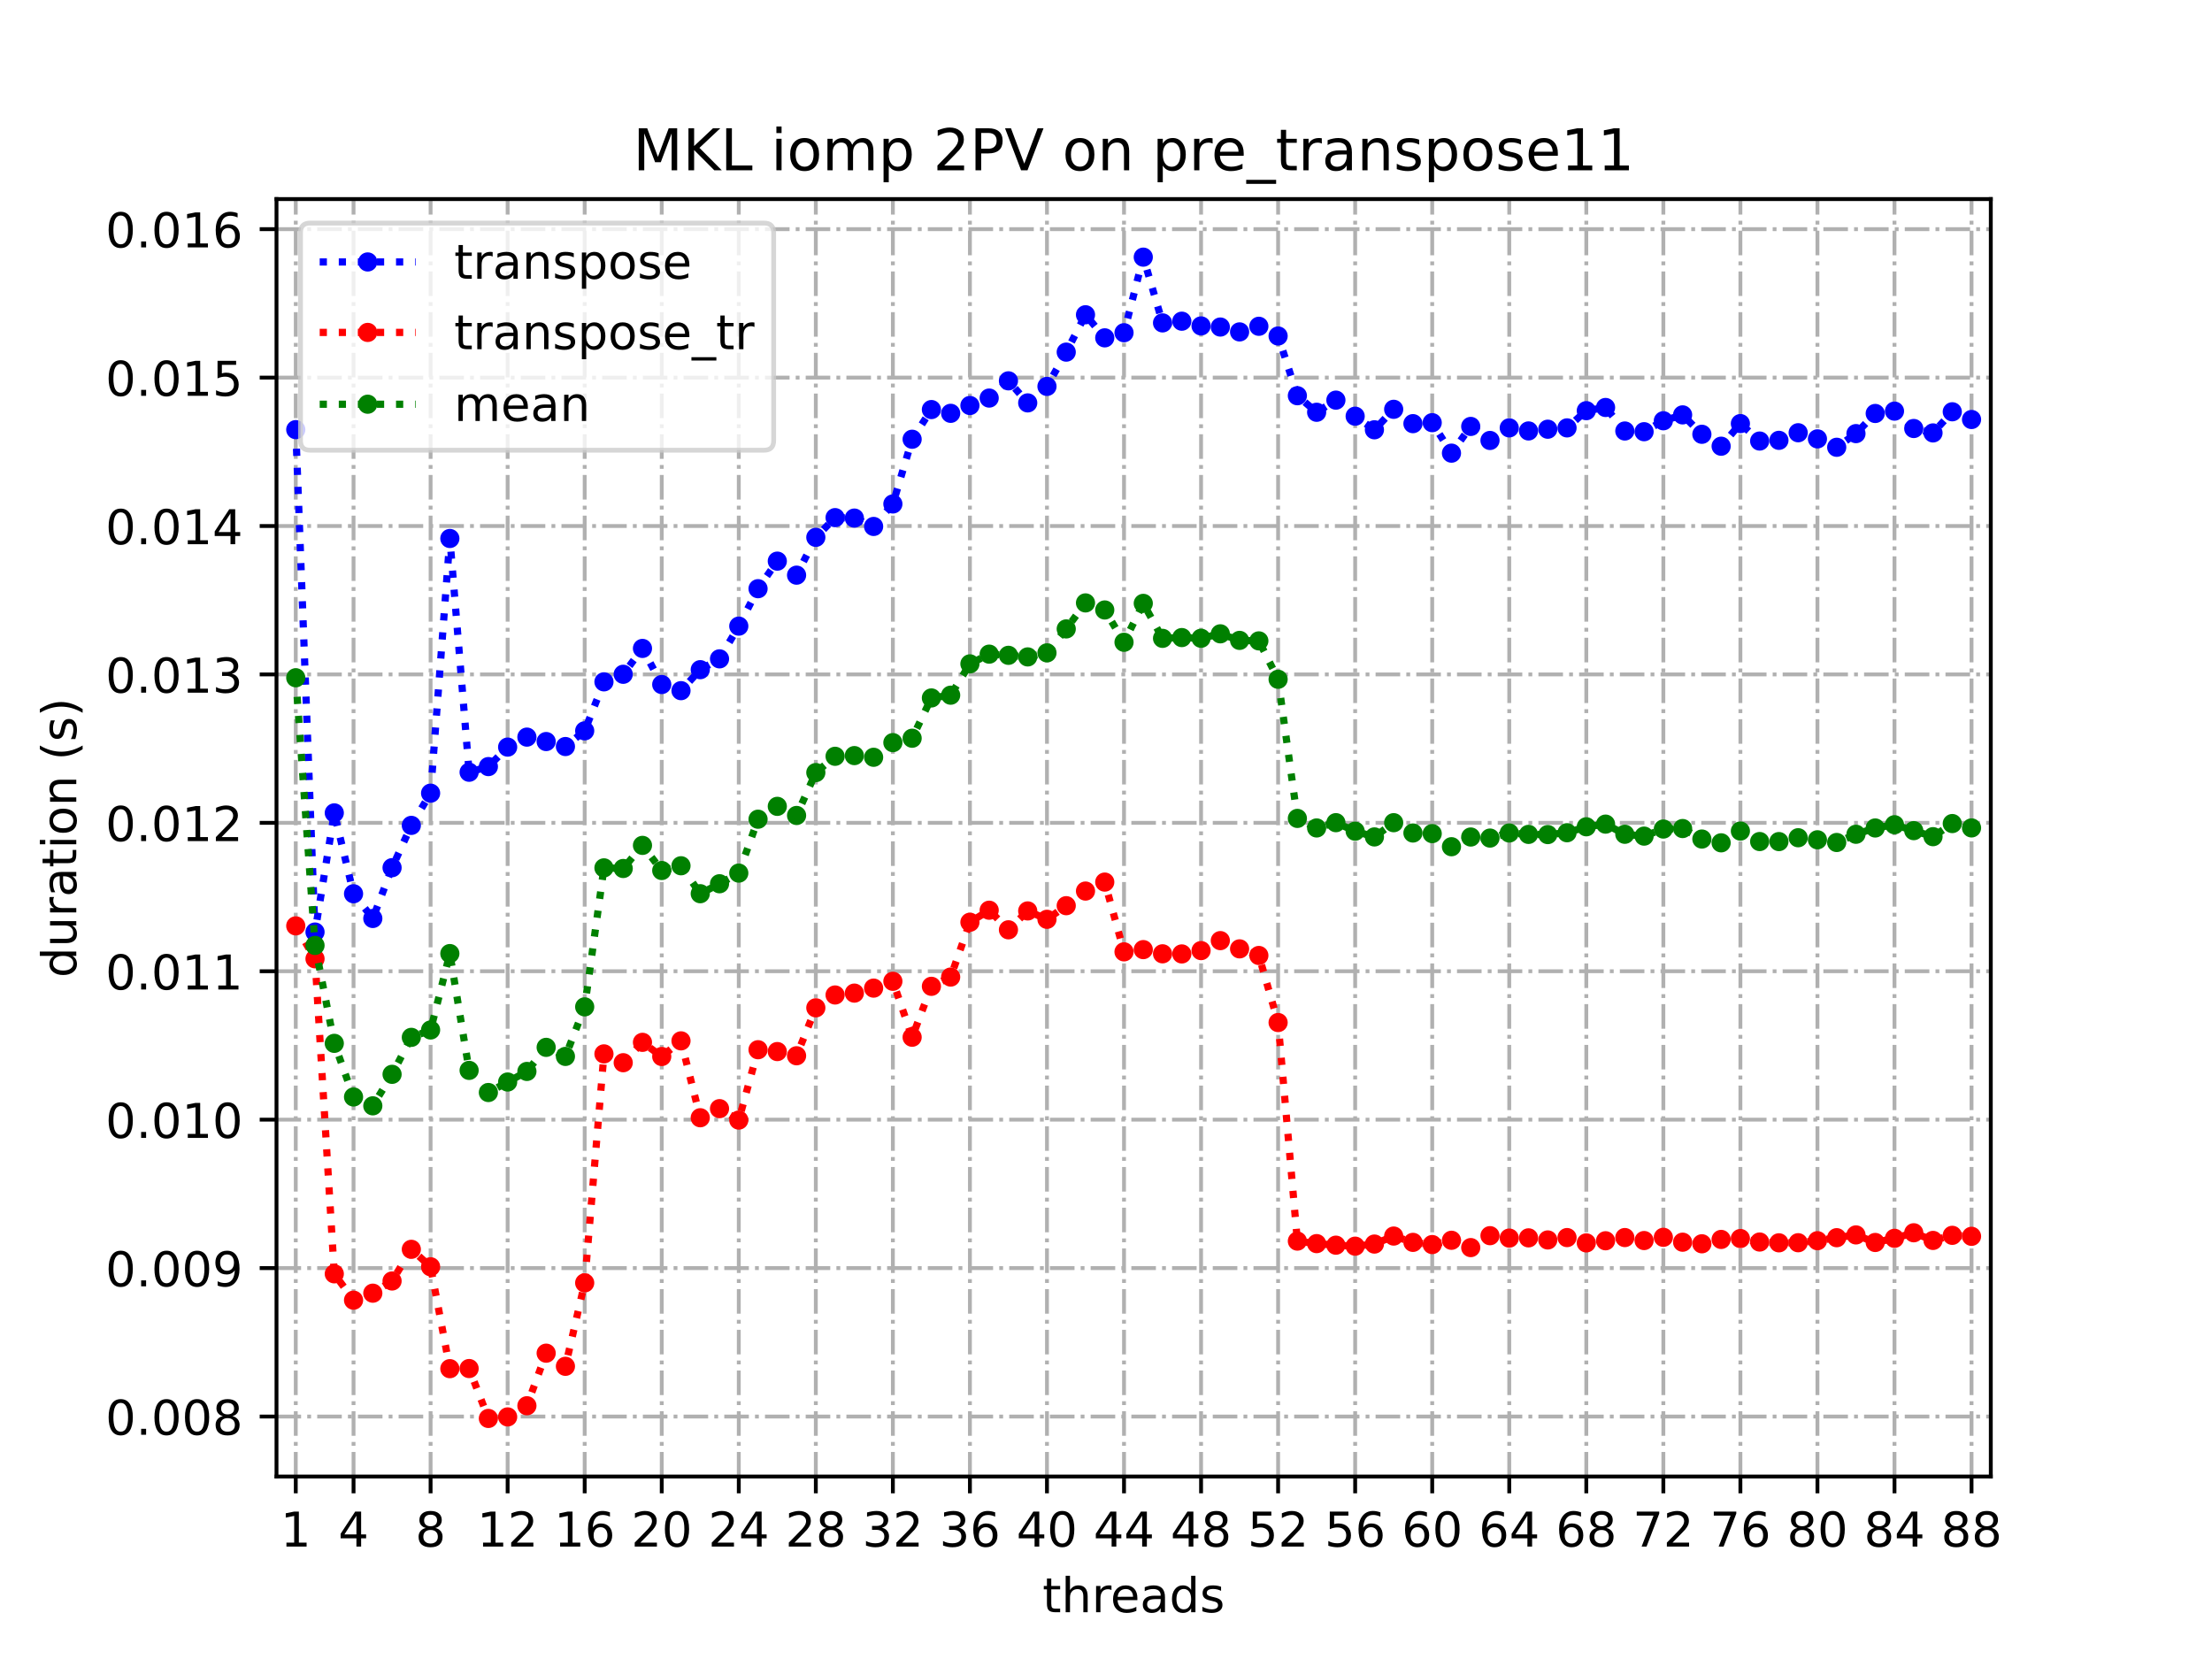 <?xml version="1.0" encoding="utf-8" standalone="no"?>
<!DOCTYPE svg PUBLIC "-//W3C//DTD SVG 1.1//EN"
  "http://www.w3.org/Graphics/SVG/1.1/DTD/svg11.dtd">
<!-- Created with matplotlib (https://matplotlib.org/) -->
<svg height="345.6pt" version="1.1" viewBox="0 0 460.8 345.6" width="460.8pt" xmlns="http://www.w3.org/2000/svg" xmlns:xlink="http://www.w3.org/1999/xlink">
 <defs>
  <style type="text/css">
*{stroke-linecap:butt;stroke-linejoin:round;}
  </style>
 </defs>
 <g id="figure_1">
  <g id="patch_1">
   <path d="M 0 345.6 
L 460.8 345.6 
L 460.8 0 
L 0 0 
z
" style="fill:#ffffff;"/>
  </g>
  <g id="axes_1">
   <g id="patch_2">
    <path d="M 57.6 307.584 
L 414.72 307.584 
L 414.72 41.472 
L 57.6 41.472 
z
" style="fill:#ffffff;"/>
   </g>
   <g id="matplotlib.axis_1">
    <g id="xtick_1">
     <g id="line2d_1">
      <path clip-path="url(#p59f8662b8a)" d="M 61.613 307.584 
L 61.613 41.472 
" style="fill:none;stroke:#b0b0b0;stroke-dasharray:5.12,1.28,0.8,1.28;stroke-dashoffset:0;stroke-width:0.8;"/>
     </g>
     <g id="line2d_2">
      <defs>
       <path d="M 0 0 
L 0 3.5 
" id="m714dc2e5e3" style="stroke:#000000;stroke-width:0.8;"/>
      </defs>
      <g>
       <use style="stroke:#000000;stroke-width:0.8;" x="61.613" xlink:href="#m714dc2e5e3" y="307.584"/>
      </g>
     </g>
     <g id="text_1">
      <!-- 1 -->
      <defs>
       <path d="M 12.406 8.297 
L 28.516 8.297 
L 28.516 63.922 
L 10.984 60.406 
L 10.984 69.391 
L 28.422 72.906 
L 38.281 72.906 
L 38.281 8.297 
L 54.391 8.297 
L 54.391 0 
L 12.406 0 
z
" id="DejaVuSans-49"/>
      </defs>
      <g transform="translate(58.431 322.182)scale(0.1 -0.1)">
       <use xlink:href="#DejaVuSans-49"/>
      </g>
     </g>
    </g>
    <g id="xtick_2">
     <g id="line2d_3">
      <path clip-path="url(#p59f8662b8a)" d="M 73.65 307.584 
L 73.65 41.472 
" style="fill:none;stroke:#b0b0b0;stroke-dasharray:5.12,1.28,0.8,1.28;stroke-dashoffset:0;stroke-width:0.8;"/>
     </g>
     <g id="line2d_4">
      <g>
       <use style="stroke:#000000;stroke-width:0.8;" x="73.65" xlink:href="#m714dc2e5e3" y="307.584"/>
      </g>
     </g>
     <g id="text_2">
      <!-- 4 -->
      <defs>
       <path d="M 37.797 64.312 
L 12.891 25.391 
L 37.797 25.391 
z
M 35.203 72.906 
L 47.609 72.906 
L 47.609 25.391 
L 58.016 25.391 
L 58.016 17.188 
L 47.609 17.188 
L 47.609 0 
L 37.797 0 
L 37.797 17.188 
L 4.891 17.188 
L 4.891 26.703 
z
" id="DejaVuSans-52"/>
      </defs>
      <g transform="translate(70.469 322.182)scale(0.1 -0.1)">
       <use xlink:href="#DejaVuSans-52"/>
      </g>
     </g>
    </g>
    <g id="xtick_3">
     <g id="line2d_5">
      <path clip-path="url(#p59f8662b8a)" d="M 89.701 307.584 
L 89.701 41.472 
" style="fill:none;stroke:#b0b0b0;stroke-dasharray:5.12,1.28,0.8,1.28;stroke-dashoffset:0;stroke-width:0.8;"/>
     </g>
     <g id="line2d_6">
      <g>
       <use style="stroke:#000000;stroke-width:0.8;" x="89.701" xlink:href="#m714dc2e5e3" y="307.584"/>
      </g>
     </g>
     <g id="text_3">
      <!-- 8 -->
      <defs>
       <path d="M 31.781 34.625 
Q 24.75 34.625 20.719 30.859 
Q 16.703 27.094 16.703 20.516 
Q 16.703 13.922 20.719 10.156 
Q 24.75 6.391 31.781 6.391 
Q 38.812 6.391 42.859 10.172 
Q 46.922 13.969 46.922 20.516 
Q 46.922 27.094 42.891 30.859 
Q 38.875 34.625 31.781 34.625 
z
M 21.922 38.812 
Q 15.578 40.375 12.031 44.719 
Q 8.5 49.078 8.5 55.328 
Q 8.5 64.062 14.719 69.141 
Q 20.953 74.219 31.781 74.219 
Q 42.672 74.219 48.875 69.141 
Q 55.078 64.062 55.078 55.328 
Q 55.078 49.078 51.531 44.719 
Q 48 40.375 41.703 38.812 
Q 48.828 37.156 52.797 32.312 
Q 56.781 27.484 56.781 20.516 
Q 56.781 9.906 50.312 4.234 
Q 43.844 -1.422 31.781 -1.422 
Q 19.734 -1.422 13.25 4.234 
Q 6.781 9.906 6.781 20.516 
Q 6.781 27.484 10.781 32.312 
Q 14.797 37.156 21.922 38.812 
z
M 18.312 54.391 
Q 18.312 48.734 21.844 45.562 
Q 25.391 42.391 31.781 42.391 
Q 38.141 42.391 41.719 45.562 
Q 45.312 48.734 45.312 54.391 
Q 45.312 60.062 41.719 63.234 
Q 38.141 66.406 31.781 66.406 
Q 25.391 66.406 21.844 63.234 
Q 18.312 60.062 18.312 54.391 
z
" id="DejaVuSans-56"/>
      </defs>
      <g transform="translate(86.519 322.182)scale(0.1 -0.1)">
       <use xlink:href="#DejaVuSans-56"/>
      </g>
     </g>
    </g>
    <g id="xtick_4">
     <g id="line2d_7">
      <path clip-path="url(#p59f8662b8a)" d="M 105.751 307.584 
L 105.751 41.472 
" style="fill:none;stroke:#b0b0b0;stroke-dasharray:5.12,1.28,0.8,1.28;stroke-dashoffset:0;stroke-width:0.8;"/>
     </g>
     <g id="line2d_8">
      <g>
       <use style="stroke:#000000;stroke-width:0.8;" x="105.751" xlink:href="#m714dc2e5e3" y="307.584"/>
      </g>
     </g>
     <g id="text_4">
      <!-- 12 -->
      <defs>
       <path d="M 19.188 8.297 
L 53.609 8.297 
L 53.609 0 
L 7.328 0 
L 7.328 8.297 
Q 12.938 14.109 22.625 23.891 
Q 32.328 33.688 34.812 36.531 
Q 39.547 41.844 41.422 45.531 
Q 43.312 49.219 43.312 52.781 
Q 43.312 58.594 39.234 62.25 
Q 35.156 65.922 28.609 65.922 
Q 23.969 65.922 18.812 64.312 
Q 13.672 62.703 7.812 59.422 
L 7.812 69.391 
Q 13.766 71.781 18.938 73 
Q 24.125 74.219 28.422 74.219 
Q 39.75 74.219 46.484 68.547 
Q 53.219 62.891 53.219 53.422 
Q 53.219 48.922 51.531 44.891 
Q 49.859 40.875 45.406 35.406 
Q 44.188 33.984 37.641 27.219 
Q 31.109 20.453 19.188 8.297 
z
" id="DejaVuSans-50"/>
      </defs>
      <g transform="translate(99.389 322.182)scale(0.1 -0.1)">
       <use xlink:href="#DejaVuSans-49"/>
       <use x="63.623" xlink:href="#DejaVuSans-50"/>
      </g>
     </g>
    </g>
    <g id="xtick_5">
     <g id="line2d_9">
      <path clip-path="url(#p59f8662b8a)" d="M 121.801 307.584 
L 121.801 41.472 
" style="fill:none;stroke:#b0b0b0;stroke-dasharray:5.12,1.28,0.8,1.28;stroke-dashoffset:0;stroke-width:0.8;"/>
     </g>
     <g id="line2d_10">
      <g>
       <use style="stroke:#000000;stroke-width:0.8;" x="121.801" xlink:href="#m714dc2e5e3" y="307.584"/>
      </g>
     </g>
     <g id="text_5">
      <!-- 16 -->
      <defs>
       <path d="M 33.016 40.375 
Q 26.375 40.375 22.484 35.828 
Q 18.609 31.297 18.609 23.391 
Q 18.609 15.531 22.484 10.953 
Q 26.375 6.391 33.016 6.391 
Q 39.656 6.391 43.531 10.953 
Q 47.406 15.531 47.406 23.391 
Q 47.406 31.297 43.531 35.828 
Q 39.656 40.375 33.016 40.375 
z
M 52.594 71.297 
L 52.594 62.312 
Q 48.875 64.062 45.094 64.984 
Q 41.312 65.922 37.594 65.922 
Q 27.828 65.922 22.672 59.328 
Q 17.531 52.734 16.797 39.406 
Q 19.672 43.656 24.016 45.922 
Q 28.375 48.188 33.594 48.188 
Q 44.578 48.188 50.953 41.516 
Q 57.328 34.859 57.328 23.391 
Q 57.328 12.156 50.688 5.359 
Q 44.047 -1.422 33.016 -1.422 
Q 20.359 -1.422 13.672 8.266 
Q 6.984 17.969 6.984 36.375 
Q 6.984 53.656 15.188 63.938 
Q 23.391 74.219 37.203 74.219 
Q 40.922 74.219 44.703 73.484 
Q 48.484 72.75 52.594 71.297 
z
" id="DejaVuSans-54"/>
      </defs>
      <g transform="translate(115.439 322.182)scale(0.1 -0.1)">
       <use xlink:href="#DejaVuSans-49"/>
       <use x="63.623" xlink:href="#DejaVuSans-54"/>
      </g>
     </g>
    </g>
    <g id="xtick_6">
     <g id="line2d_11">
      <path clip-path="url(#p59f8662b8a)" d="M 137.852 307.584 
L 137.852 41.472 
" style="fill:none;stroke:#b0b0b0;stroke-dasharray:5.12,1.28,0.8,1.28;stroke-dashoffset:0;stroke-width:0.8;"/>
     </g>
     <g id="line2d_12">
      <g>
       <use style="stroke:#000000;stroke-width:0.8;" x="137.852" xlink:href="#m714dc2e5e3" y="307.584"/>
      </g>
     </g>
     <g id="text_6">
      <!-- 20 -->
      <defs>
       <path d="M 31.781 66.406 
Q 24.172 66.406 20.328 58.906 
Q 16.5 51.422 16.5 36.375 
Q 16.5 21.391 20.328 13.891 
Q 24.172 6.391 31.781 6.391 
Q 39.453 6.391 43.281 13.891 
Q 47.125 21.391 47.125 36.375 
Q 47.125 51.422 43.281 58.906 
Q 39.453 66.406 31.781 66.406 
z
M 31.781 74.219 
Q 44.047 74.219 50.516 64.516 
Q 56.984 54.828 56.984 36.375 
Q 56.984 17.969 50.516 8.266 
Q 44.047 -1.422 31.781 -1.422 
Q 19.531 -1.422 13.062 8.266 
Q 6.594 17.969 6.594 36.375 
Q 6.594 54.828 13.062 64.516 
Q 19.531 74.219 31.781 74.219 
z
" id="DejaVuSans-48"/>
      </defs>
      <g transform="translate(131.489 322.182)scale(0.1 -0.1)">
       <use xlink:href="#DejaVuSans-50"/>
       <use x="63.623" xlink:href="#DejaVuSans-48"/>
      </g>
     </g>
    </g>
    <g id="xtick_7">
     <g id="line2d_13">
      <path clip-path="url(#p59f8662b8a)" d="M 153.902 307.584 
L 153.902 41.472 
" style="fill:none;stroke:#b0b0b0;stroke-dasharray:5.12,1.28,0.8,1.28;stroke-dashoffset:0;stroke-width:0.8;"/>
     </g>
     <g id="line2d_14">
      <g>
       <use style="stroke:#000000;stroke-width:0.8;" x="153.902" xlink:href="#m714dc2e5e3" y="307.584"/>
      </g>
     </g>
     <g id="text_7">
      <!-- 24 -->
      <g transform="translate(147.54 322.182)scale(0.1 -0.1)">
       <use xlink:href="#DejaVuSans-50"/>
       <use x="63.623" xlink:href="#DejaVuSans-52"/>
      </g>
     </g>
    </g>
    <g id="xtick_8">
     <g id="line2d_15">
      <path clip-path="url(#p59f8662b8a)" d="M 169.952 307.584 
L 169.952 41.472 
" style="fill:none;stroke:#b0b0b0;stroke-dasharray:5.12,1.28,0.8,1.28;stroke-dashoffset:0;stroke-width:0.8;"/>
     </g>
     <g id="line2d_16">
      <g>
       <use style="stroke:#000000;stroke-width:0.8;" x="169.952" xlink:href="#m714dc2e5e3" y="307.584"/>
      </g>
     </g>
     <g id="text_8">
      <!-- 28 -->
      <g transform="translate(163.59 322.182)scale(0.1 -0.1)">
       <use xlink:href="#DejaVuSans-50"/>
       <use x="63.623" xlink:href="#DejaVuSans-56"/>
      </g>
     </g>
    </g>
    <g id="xtick_9">
     <g id="line2d_17">
      <path clip-path="url(#p59f8662b8a)" d="M 186.003 307.584 
L 186.003 41.472 
" style="fill:none;stroke:#b0b0b0;stroke-dasharray:5.12,1.28,0.8,1.28;stroke-dashoffset:0;stroke-width:0.8;"/>
     </g>
     <g id="line2d_18">
      <g>
       <use style="stroke:#000000;stroke-width:0.8;" x="186.003" xlink:href="#m714dc2e5e3" y="307.584"/>
      </g>
     </g>
     <g id="text_9">
      <!-- 32 -->
      <defs>
       <path d="M 40.578 39.312 
Q 47.656 37.797 51.625 33 
Q 55.609 28.219 55.609 21.188 
Q 55.609 10.406 48.188 4.484 
Q 40.766 -1.422 27.094 -1.422 
Q 22.516 -1.422 17.656 -0.516 
Q 12.797 0.391 7.625 2.203 
L 7.625 11.719 
Q 11.719 9.328 16.594 8.109 
Q 21.484 6.891 26.812 6.891 
Q 36.078 6.891 40.938 10.547 
Q 45.797 14.203 45.797 21.188 
Q 45.797 27.641 41.281 31.266 
Q 36.766 34.906 28.719 34.906 
L 20.219 34.906 
L 20.219 43.016 
L 29.109 43.016 
Q 36.375 43.016 40.234 45.922 
Q 44.094 48.828 44.094 54.297 
Q 44.094 59.906 40.109 62.906 
Q 36.141 65.922 28.719 65.922 
Q 24.656 65.922 20.016 65.031 
Q 15.375 64.156 9.812 62.312 
L 9.812 71.094 
Q 15.438 72.656 20.344 73.438 
Q 25.25 74.219 29.594 74.219 
Q 40.828 74.219 47.359 69.109 
Q 53.906 64.016 53.906 55.328 
Q 53.906 49.266 50.438 45.094 
Q 46.969 40.922 40.578 39.312 
z
" id="DejaVuSans-51"/>
      </defs>
      <g transform="translate(179.64 322.182)scale(0.1 -0.1)">
       <use xlink:href="#DejaVuSans-51"/>
       <use x="63.623" xlink:href="#DejaVuSans-50"/>
      </g>
     </g>
    </g>
    <g id="xtick_10">
     <g id="line2d_19">
      <path clip-path="url(#p59f8662b8a)" d="M 202.053 307.584 
L 202.053 41.472 
" style="fill:none;stroke:#b0b0b0;stroke-dasharray:5.12,1.28,0.8,1.28;stroke-dashoffset:0;stroke-width:0.8;"/>
     </g>
     <g id="line2d_20">
      <g>
       <use style="stroke:#000000;stroke-width:0.8;" x="202.053" xlink:href="#m714dc2e5e3" y="307.584"/>
      </g>
     </g>
     <g id="text_10">
      <!-- 36 -->
      <g transform="translate(195.691 322.182)scale(0.1 -0.1)">
       <use xlink:href="#DejaVuSans-51"/>
       <use x="63.623" xlink:href="#DejaVuSans-54"/>
      </g>
     </g>
    </g>
    <g id="xtick_11">
     <g id="line2d_21">
      <path clip-path="url(#p59f8662b8a)" d="M 218.103 307.584 
L 218.103 41.472 
" style="fill:none;stroke:#b0b0b0;stroke-dasharray:5.12,1.28,0.8,1.28;stroke-dashoffset:0;stroke-width:0.8;"/>
     </g>
     <g id="line2d_22">
      <g>
       <use style="stroke:#000000;stroke-width:0.8;" x="218.103" xlink:href="#m714dc2e5e3" y="307.584"/>
      </g>
     </g>
     <g id="text_11">
      <!-- 40 -->
      <g transform="translate(211.741 322.182)scale(0.1 -0.1)">
       <use xlink:href="#DejaVuSans-52"/>
       <use x="63.623" xlink:href="#DejaVuSans-48"/>
      </g>
     </g>
    </g>
    <g id="xtick_12">
     <g id="line2d_23">
      <path clip-path="url(#p59f8662b8a)" d="M 234.154 307.584 
L 234.154 41.472 
" style="fill:none;stroke:#b0b0b0;stroke-dasharray:5.12,1.28,0.8,1.28;stroke-dashoffset:0;stroke-width:0.8;"/>
     </g>
     <g id="line2d_24">
      <g>
       <use style="stroke:#000000;stroke-width:0.8;" x="234.154" xlink:href="#m714dc2e5e3" y="307.584"/>
      </g>
     </g>
     <g id="text_12">
      <!-- 44 -->
      <g transform="translate(227.791 322.182)scale(0.1 -0.1)">
       <use xlink:href="#DejaVuSans-52"/>
       <use x="63.623" xlink:href="#DejaVuSans-52"/>
      </g>
     </g>
    </g>
    <g id="xtick_13">
     <g id="line2d_25">
      <path clip-path="url(#p59f8662b8a)" d="M 250.204 307.584 
L 250.204 41.472 
" style="fill:none;stroke:#b0b0b0;stroke-dasharray:5.12,1.28,0.8,1.28;stroke-dashoffset:0;stroke-width:0.8;"/>
     </g>
     <g id="line2d_26">
      <g>
       <use style="stroke:#000000;stroke-width:0.8;" x="250.204" xlink:href="#m714dc2e5e3" y="307.584"/>
      </g>
     </g>
     <g id="text_13">
      <!-- 48 -->
      <g transform="translate(243.842 322.182)scale(0.1 -0.1)">
       <use xlink:href="#DejaVuSans-52"/>
       <use x="63.623" xlink:href="#DejaVuSans-56"/>
      </g>
     </g>
    </g>
    <g id="xtick_14">
     <g id="line2d_27">
      <path clip-path="url(#p59f8662b8a)" d="M 266.254 307.584 
L 266.254 41.472 
" style="fill:none;stroke:#b0b0b0;stroke-dasharray:5.12,1.28,0.8,1.28;stroke-dashoffset:0;stroke-width:0.8;"/>
     </g>
     <g id="line2d_28">
      <g>
       <use style="stroke:#000000;stroke-width:0.8;" x="266.254" xlink:href="#m714dc2e5e3" y="307.584"/>
      </g>
     </g>
     <g id="text_14">
      <!-- 52 -->
      <defs>
       <path d="M 10.797 72.906 
L 49.516 72.906 
L 49.516 64.594 
L 19.828 64.594 
L 19.828 46.734 
Q 21.969 47.469 24.109 47.828 
Q 26.266 48.188 28.422 48.188 
Q 40.625 48.188 47.75 41.5 
Q 54.891 34.812 54.891 23.391 
Q 54.891 11.625 47.562 5.094 
Q 40.234 -1.422 26.906 -1.422 
Q 22.312 -1.422 17.547 -0.641 
Q 12.797 0.141 7.719 1.703 
L 7.719 11.625 
Q 12.109 9.234 16.797 8.062 
Q 21.484 6.891 26.703 6.891 
Q 35.156 6.891 40.078 11.328 
Q 45.016 15.766 45.016 23.391 
Q 45.016 31 40.078 35.438 
Q 35.156 39.891 26.703 39.891 
Q 22.75 39.891 18.812 39.016 
Q 14.891 38.141 10.797 36.281 
z
" id="DejaVuSans-53"/>
      </defs>
      <g transform="translate(259.892 322.182)scale(0.1 -0.1)">
       <use xlink:href="#DejaVuSans-53"/>
       <use x="63.623" xlink:href="#DejaVuSans-50"/>
      </g>
     </g>
    </g>
    <g id="xtick_15">
     <g id="line2d_29">
      <path clip-path="url(#p59f8662b8a)" d="M 282.305 307.584 
L 282.305 41.472 
" style="fill:none;stroke:#b0b0b0;stroke-dasharray:5.12,1.28,0.8,1.28;stroke-dashoffset:0;stroke-width:0.8;"/>
     </g>
     <g id="line2d_30">
      <g>
       <use style="stroke:#000000;stroke-width:0.8;" x="282.305" xlink:href="#m714dc2e5e3" y="307.584"/>
      </g>
     </g>
     <g id="text_15">
      <!-- 56 -->
      <g transform="translate(275.942 322.182)scale(0.1 -0.1)">
       <use xlink:href="#DejaVuSans-53"/>
       <use x="63.623" xlink:href="#DejaVuSans-54"/>
      </g>
     </g>
    </g>
    <g id="xtick_16">
     <g id="line2d_31">
      <path clip-path="url(#p59f8662b8a)" d="M 298.355 307.584 
L 298.355 41.472 
" style="fill:none;stroke:#b0b0b0;stroke-dasharray:5.12,1.28,0.8,1.28;stroke-dashoffset:0;stroke-width:0.8;"/>
     </g>
     <g id="line2d_32">
      <g>
       <use style="stroke:#000000;stroke-width:0.8;" x="298.355" xlink:href="#m714dc2e5e3" y="307.584"/>
      </g>
     </g>
     <g id="text_16">
      <!-- 60 -->
      <g transform="translate(291.993 322.182)scale(0.1 -0.1)">
       <use xlink:href="#DejaVuSans-54"/>
       <use x="63.623" xlink:href="#DejaVuSans-48"/>
      </g>
     </g>
    </g>
    <g id="xtick_17">
     <g id="line2d_33">
      <path clip-path="url(#p59f8662b8a)" d="M 314.405 307.584 
L 314.405 41.472 
" style="fill:none;stroke:#b0b0b0;stroke-dasharray:5.12,1.28,0.8,1.28;stroke-dashoffset:0;stroke-width:0.8;"/>
     </g>
     <g id="line2d_34">
      <g>
       <use style="stroke:#000000;stroke-width:0.8;" x="314.405" xlink:href="#m714dc2e5e3" y="307.584"/>
      </g>
     </g>
     <g id="text_17">
      <!-- 64 -->
      <g transform="translate(308.043 322.182)scale(0.1 -0.1)">
       <use xlink:href="#DejaVuSans-54"/>
       <use x="63.623" xlink:href="#DejaVuSans-52"/>
      </g>
     </g>
    </g>
    <g id="xtick_18">
     <g id="line2d_35">
      <path clip-path="url(#p59f8662b8a)" d="M 330.456 307.584 
L 330.456 41.472 
" style="fill:none;stroke:#b0b0b0;stroke-dasharray:5.12,1.28,0.8,1.28;stroke-dashoffset:0;stroke-width:0.8;"/>
     </g>
     <g id="line2d_36">
      <g>
       <use style="stroke:#000000;stroke-width:0.8;" x="330.456" xlink:href="#m714dc2e5e3" y="307.584"/>
      </g>
     </g>
     <g id="text_18">
      <!-- 68 -->
      <g transform="translate(324.093 322.182)scale(0.1 -0.1)">
       <use xlink:href="#DejaVuSans-54"/>
       <use x="63.623" xlink:href="#DejaVuSans-56"/>
      </g>
     </g>
    </g>
    <g id="xtick_19">
     <g id="line2d_37">
      <path clip-path="url(#p59f8662b8a)" d="M 346.506 307.584 
L 346.506 41.472 
" style="fill:none;stroke:#b0b0b0;stroke-dasharray:5.12,1.28,0.8,1.28;stroke-dashoffset:0;stroke-width:0.8;"/>
     </g>
     <g id="line2d_38">
      <g>
       <use style="stroke:#000000;stroke-width:0.8;" x="346.506" xlink:href="#m714dc2e5e3" y="307.584"/>
      </g>
     </g>
     <g id="text_19">
      <!-- 72 -->
      <defs>
       <path d="M 8.203 72.906 
L 55.078 72.906 
L 55.078 68.703 
L 28.609 0 
L 18.312 0 
L 43.219 64.594 
L 8.203 64.594 
z
" id="DejaVuSans-55"/>
      </defs>
      <g transform="translate(340.144 322.182)scale(0.1 -0.1)">
       <use xlink:href="#DejaVuSans-55"/>
       <use x="63.623" xlink:href="#DejaVuSans-50"/>
      </g>
     </g>
    </g>
    <g id="xtick_20">
     <g id="line2d_39">
      <path clip-path="url(#p59f8662b8a)" d="M 362.556 307.584 
L 362.556 41.472 
" style="fill:none;stroke:#b0b0b0;stroke-dasharray:5.12,1.28,0.8,1.28;stroke-dashoffset:0;stroke-width:0.8;"/>
     </g>
     <g id="line2d_40">
      <g>
       <use style="stroke:#000000;stroke-width:0.8;" x="362.556" xlink:href="#m714dc2e5e3" y="307.584"/>
      </g>
     </g>
     <g id="text_20">
      <!-- 76 -->
      <g transform="translate(356.194 322.182)scale(0.1 -0.1)">
       <use xlink:href="#DejaVuSans-55"/>
       <use x="63.623" xlink:href="#DejaVuSans-54"/>
      </g>
     </g>
    </g>
    <g id="xtick_21">
     <g id="line2d_41">
      <path clip-path="url(#p59f8662b8a)" d="M 378.607 307.584 
L 378.607 41.472 
" style="fill:none;stroke:#b0b0b0;stroke-dasharray:5.12,1.28,0.8,1.28;stroke-dashoffset:0;stroke-width:0.8;"/>
     </g>
     <g id="line2d_42">
      <g>
       <use style="stroke:#000000;stroke-width:0.8;" x="378.607" xlink:href="#m714dc2e5e3" y="307.584"/>
      </g>
     </g>
     <g id="text_21">
      <!-- 80 -->
      <g transform="translate(372.244 322.182)scale(0.1 -0.1)">
       <use xlink:href="#DejaVuSans-56"/>
       <use x="63.623" xlink:href="#DejaVuSans-48"/>
      </g>
     </g>
    </g>
    <g id="xtick_22">
     <g id="line2d_43">
      <path clip-path="url(#p59f8662b8a)" d="M 394.657 307.584 
L 394.657 41.472 
" style="fill:none;stroke:#b0b0b0;stroke-dasharray:5.12,1.28,0.8,1.28;stroke-dashoffset:0;stroke-width:0.8;"/>
     </g>
     <g id="line2d_44">
      <g>
       <use style="stroke:#000000;stroke-width:0.8;" x="394.657" xlink:href="#m714dc2e5e3" y="307.584"/>
      </g>
     </g>
     <g id="text_22">
      <!-- 84 -->
      <g transform="translate(388.295 322.182)scale(0.1 -0.1)">
       <use xlink:href="#DejaVuSans-56"/>
       <use x="63.623" xlink:href="#DejaVuSans-52"/>
      </g>
     </g>
    </g>
    <g id="xtick_23">
     <g id="line2d_45">
      <path clip-path="url(#p59f8662b8a)" d="M 410.707 307.584 
L 410.707 41.472 
" style="fill:none;stroke:#b0b0b0;stroke-dasharray:5.12,1.28,0.8,1.28;stroke-dashoffset:0;stroke-width:0.8;"/>
     </g>
     <g id="line2d_46">
      <g>
       <use style="stroke:#000000;stroke-width:0.8;" x="410.707" xlink:href="#m714dc2e5e3" y="307.584"/>
      </g>
     </g>
     <g id="text_23">
      <!-- 88 -->
      <g transform="translate(404.345 322.182)scale(0.1 -0.1)">
       <use xlink:href="#DejaVuSans-56"/>
       <use x="63.623" xlink:href="#DejaVuSans-56"/>
      </g>
     </g>
    </g>
    <g id="text_24">
     <!-- threads -->
     <defs>
      <path d="M 18.312 70.219 
L 18.312 54.688 
L 36.812 54.688 
L 36.812 47.703 
L 18.312 47.703 
L 18.312 18.016 
Q 18.312 11.328 20.141 9.422 
Q 21.969 7.516 27.594 7.516 
L 36.812 7.516 
L 36.812 0 
L 27.594 0 
Q 17.188 0 13.234 3.875 
Q 9.281 7.766 9.281 18.016 
L 9.281 47.703 
L 2.688 47.703 
L 2.688 54.688 
L 9.281 54.688 
L 9.281 70.219 
z
" id="DejaVuSans-116"/>
      <path d="M 54.891 33.016 
L 54.891 0 
L 45.906 0 
L 45.906 32.719 
Q 45.906 40.484 42.875 44.328 
Q 39.844 48.188 33.797 48.188 
Q 26.516 48.188 22.312 43.547 
Q 18.109 38.922 18.109 30.906 
L 18.109 0 
L 9.078 0 
L 9.078 75.984 
L 18.109 75.984 
L 18.109 46.188 
Q 21.344 51.125 25.703 53.562 
Q 30.078 56 35.797 56 
Q 45.219 56 50.047 50.172 
Q 54.891 44.344 54.891 33.016 
z
" id="DejaVuSans-104"/>
      <path d="M 41.109 46.297 
Q 39.594 47.172 37.812 47.578 
Q 36.031 48 33.891 48 
Q 26.266 48 22.188 43.047 
Q 18.109 38.094 18.109 28.812 
L 18.109 0 
L 9.078 0 
L 9.078 54.688 
L 18.109 54.688 
L 18.109 46.188 
Q 20.953 51.172 25.484 53.578 
Q 30.031 56 36.531 56 
Q 37.453 56 38.578 55.875 
Q 39.703 55.766 41.062 55.516 
z
" id="DejaVuSans-114"/>
      <path d="M 56.203 29.594 
L 56.203 25.203 
L 14.891 25.203 
Q 15.484 15.922 20.484 11.062 
Q 25.484 6.203 34.422 6.203 
Q 39.594 6.203 44.453 7.469 
Q 49.312 8.734 54.109 11.281 
L 54.109 2.781 
Q 49.266 0.734 44.188 -0.344 
Q 39.109 -1.422 33.891 -1.422 
Q 20.797 -1.422 13.156 6.188 
Q 5.516 13.812 5.516 26.812 
Q 5.516 40.234 12.766 48.109 
Q 20.016 56 32.328 56 
Q 43.359 56 49.781 48.891 
Q 56.203 41.797 56.203 29.594 
z
M 47.219 32.234 
Q 47.125 39.594 43.094 43.984 
Q 39.062 48.391 32.422 48.391 
Q 24.906 48.391 20.391 44.141 
Q 15.875 39.891 15.188 32.172 
z
" id="DejaVuSans-101"/>
      <path d="M 34.281 27.484 
Q 23.391 27.484 19.188 25 
Q 14.984 22.516 14.984 16.5 
Q 14.984 11.719 18.141 8.906 
Q 21.297 6.109 26.703 6.109 
Q 34.188 6.109 38.703 11.406 
Q 43.219 16.703 43.219 25.484 
L 43.219 27.484 
z
M 52.203 31.203 
L 52.203 0 
L 43.219 0 
L 43.219 8.297 
Q 40.141 3.328 35.547 0.953 
Q 30.953 -1.422 24.312 -1.422 
Q 15.922 -1.422 10.953 3.297 
Q 6 8.016 6 15.922 
Q 6 25.141 12.172 29.828 
Q 18.359 34.516 30.609 34.516 
L 43.219 34.516 
L 43.219 35.406 
Q 43.219 41.609 39.141 45 
Q 35.062 48.391 27.688 48.391 
Q 23 48.391 18.547 47.266 
Q 14.109 46.141 10.016 43.891 
L 10.016 52.203 
Q 14.938 54.109 19.578 55.047 
Q 24.219 56 28.609 56 
Q 40.484 56 46.344 49.844 
Q 52.203 43.703 52.203 31.203 
z
" id="DejaVuSans-97"/>
      <path d="M 45.406 46.391 
L 45.406 75.984 
L 54.391 75.984 
L 54.391 0 
L 45.406 0 
L 45.406 8.203 
Q 42.578 3.328 38.25 0.953 
Q 33.938 -1.422 27.875 -1.422 
Q 17.969 -1.422 11.734 6.484 
Q 5.516 14.406 5.516 27.297 
Q 5.516 40.188 11.734 48.094 
Q 17.969 56 27.875 56 
Q 33.938 56 38.25 53.625 
Q 42.578 51.266 45.406 46.391 
z
M 14.797 27.297 
Q 14.797 17.391 18.875 11.75 
Q 22.953 6.109 30.078 6.109 
Q 37.203 6.109 41.297 11.75 
Q 45.406 17.391 45.406 27.297 
Q 45.406 37.203 41.297 42.844 
Q 37.203 48.484 30.078 48.484 
Q 22.953 48.484 18.875 42.844 
Q 14.797 37.203 14.797 27.297 
z
" id="DejaVuSans-100"/>
      <path d="M 44.281 53.078 
L 44.281 44.578 
Q 40.484 46.531 36.375 47.5 
Q 32.281 48.484 27.875 48.484 
Q 21.188 48.484 17.844 46.438 
Q 14.5 44.391 14.5 40.281 
Q 14.5 37.156 16.891 35.375 
Q 19.281 33.594 26.516 31.984 
L 29.594 31.297 
Q 39.156 29.25 43.188 25.516 
Q 47.219 21.781 47.219 15.094 
Q 47.219 7.469 41.188 3.016 
Q 35.156 -1.422 24.609 -1.422 
Q 20.219 -1.422 15.453 -0.562 
Q 10.688 0.297 5.422 2 
L 5.422 11.281 
Q 10.406 8.688 15.234 7.391 
Q 20.062 6.109 24.812 6.109 
Q 31.156 6.109 34.562 8.281 
Q 37.984 10.453 37.984 14.406 
Q 37.984 18.062 35.516 20.016 
Q 33.062 21.969 24.703 23.781 
L 21.578 24.516 
Q 13.234 26.266 9.516 29.906 
Q 5.812 33.547 5.812 39.891 
Q 5.812 47.609 11.281 51.797 
Q 16.75 56 26.812 56 
Q 31.781 56 36.172 55.266 
Q 40.578 54.547 44.281 53.078 
z
" id="DejaVuSans-115"/>
     </defs>
     <g transform="translate(217.169 335.861)scale(0.1 -0.1)">
      <use xlink:href="#DejaVuSans-116"/>
      <use x="39.209" xlink:href="#DejaVuSans-104"/>
      <use x="102.588" xlink:href="#DejaVuSans-114"/>
      <use x="141.451" xlink:href="#DejaVuSans-101"/>
      <use x="202.975" xlink:href="#DejaVuSans-97"/>
      <use x="264.254" xlink:href="#DejaVuSans-100"/>
      <use x="327.73" xlink:href="#DejaVuSans-115"/>
     </g>
    </g>
   </g>
   <g id="matplotlib.axis_2">
    <g id="ytick_1">
     <g id="line2d_47">
      <path clip-path="url(#p59f8662b8a)" d="M 57.6 295.086 
L 414.72 295.086 
" style="fill:none;stroke:#b0b0b0;stroke-dasharray:5.12,1.28,0.8,1.28;stroke-dashoffset:0;stroke-width:0.8;"/>
     </g>
     <g id="line2d_48">
      <defs>
       <path d="M 0 0 
L -3.5 0 
" id="md6b1323c55" style="stroke:#000000;stroke-width:0.8;"/>
      </defs>
      <g>
       <use style="stroke:#000000;stroke-width:0.8;" x="57.6" xlink:href="#md6b1323c55" y="295.086"/>
      </g>
     </g>
     <g id="text_25">
      <!-- 0.008 -->
      <defs>
       <path d="M 10.688 12.406 
L 21 12.406 
L 21 0 
L 10.688 0 
z
" id="DejaVuSans-46"/>
      </defs>
      <g transform="translate(21.972 298.885)scale(0.1 -0.1)">
       <use xlink:href="#DejaVuSans-48"/>
       <use x="63.623" xlink:href="#DejaVuSans-46"/>
       <use x="95.41" xlink:href="#DejaVuSans-48"/>
       <use x="159.033" xlink:href="#DejaVuSans-48"/>
       <use x="222.656" xlink:href="#DejaVuSans-56"/>
      </g>
     </g>
    </g>
    <g id="ytick_2">
     <g id="line2d_49">
      <path clip-path="url(#p59f8662b8a)" d="M 57.6 264.167 
L 414.72 264.167 
" style="fill:none;stroke:#b0b0b0;stroke-dasharray:5.12,1.28,0.8,1.28;stroke-dashoffset:0;stroke-width:0.8;"/>
     </g>
     <g id="line2d_50">
      <g>
       <use style="stroke:#000000;stroke-width:0.8;" x="57.6" xlink:href="#md6b1323c55" y="264.167"/>
      </g>
     </g>
     <g id="text_26">
      <!-- 0.009 -->
      <defs>
       <path d="M 10.984 1.516 
L 10.984 10.5 
Q 14.703 8.734 18.5 7.812 
Q 22.312 6.891 25.984 6.891 
Q 35.75 6.891 40.891 13.453 
Q 46.047 20.016 46.781 33.406 
Q 43.953 29.203 39.594 26.953 
Q 35.25 24.703 29.984 24.703 
Q 19.047 24.703 12.672 31.312 
Q 6.297 37.938 6.297 49.422 
Q 6.297 60.641 12.938 67.422 
Q 19.578 74.219 30.609 74.219 
Q 43.266 74.219 49.922 64.516 
Q 56.594 54.828 56.594 36.375 
Q 56.594 19.141 48.406 8.859 
Q 40.234 -1.422 26.422 -1.422 
Q 22.703 -1.422 18.891 -0.688 
Q 15.094 0.047 10.984 1.516 
z
M 30.609 32.422 
Q 37.25 32.422 41.125 36.953 
Q 45.016 41.5 45.016 49.422 
Q 45.016 57.281 41.125 61.844 
Q 37.25 66.406 30.609 66.406 
Q 23.969 66.406 20.094 61.844 
Q 16.219 57.281 16.219 49.422 
Q 16.219 41.5 20.094 36.953 
Q 23.969 32.422 30.609 32.422 
z
" id="DejaVuSans-57"/>
      </defs>
      <g transform="translate(21.972 267.966)scale(0.1 -0.1)">
       <use xlink:href="#DejaVuSans-48"/>
       <use x="63.623" xlink:href="#DejaVuSans-46"/>
       <use x="95.41" xlink:href="#DejaVuSans-48"/>
       <use x="159.033" xlink:href="#DejaVuSans-48"/>
       <use x="222.656" xlink:href="#DejaVuSans-57"/>
      </g>
     </g>
    </g>
    <g id="ytick_3">
     <g id="line2d_51">
      <path clip-path="url(#p59f8662b8a)" d="M 57.6 233.249 
L 414.72 233.249 
" style="fill:none;stroke:#b0b0b0;stroke-dasharray:5.12,1.28,0.8,1.28;stroke-dashoffset:0;stroke-width:0.8;"/>
     </g>
     <g id="line2d_52">
      <g>
       <use style="stroke:#000000;stroke-width:0.8;" x="57.6" xlink:href="#md6b1323c55" y="233.249"/>
      </g>
     </g>
     <g id="text_27">
      <!-- 0.010 -->
      <g transform="translate(21.972 237.048)scale(0.1 -0.1)">
       <use xlink:href="#DejaVuSans-48"/>
       <use x="63.623" xlink:href="#DejaVuSans-46"/>
       <use x="95.41" xlink:href="#DejaVuSans-48"/>
       <use x="159.033" xlink:href="#DejaVuSans-49"/>
       <use x="222.656" xlink:href="#DejaVuSans-48"/>
      </g>
     </g>
    </g>
    <g id="ytick_4">
     <g id="line2d_53">
      <path clip-path="url(#p59f8662b8a)" d="M 57.6 202.33 
L 414.72 202.33 
" style="fill:none;stroke:#b0b0b0;stroke-dasharray:5.12,1.28,0.8,1.28;stroke-dashoffset:0;stroke-width:0.8;"/>
     </g>
     <g id="line2d_54">
      <g>
       <use style="stroke:#000000;stroke-width:0.8;" x="57.6" xlink:href="#md6b1323c55" y="202.33"/>
      </g>
     </g>
     <g id="text_28">
      <!-- 0.011 -->
      <g transform="translate(21.972 206.13)scale(0.1 -0.1)">
       <use xlink:href="#DejaVuSans-48"/>
       <use x="63.623" xlink:href="#DejaVuSans-46"/>
       <use x="95.41" xlink:href="#DejaVuSans-48"/>
       <use x="159.033" xlink:href="#DejaVuSans-49"/>
       <use x="222.656" xlink:href="#DejaVuSans-49"/>
      </g>
     </g>
    </g>
    <g id="ytick_5">
     <g id="line2d_55">
      <path clip-path="url(#p59f8662b8a)" d="M 57.6 171.412 
L 414.72 171.412 
" style="fill:none;stroke:#b0b0b0;stroke-dasharray:5.12,1.28,0.8,1.28;stroke-dashoffset:0;stroke-width:0.8;"/>
     </g>
     <g id="line2d_56">
      <g>
       <use style="stroke:#000000;stroke-width:0.8;" x="57.6" xlink:href="#md6b1323c55" y="171.412"/>
      </g>
     </g>
     <g id="text_29">
      <!-- 0.012 -->
      <g transform="translate(21.972 175.211)scale(0.1 -0.1)">
       <use xlink:href="#DejaVuSans-48"/>
       <use x="63.623" xlink:href="#DejaVuSans-46"/>
       <use x="95.41" xlink:href="#DejaVuSans-48"/>
       <use x="159.033" xlink:href="#DejaVuSans-49"/>
       <use x="222.656" xlink:href="#DejaVuSans-50"/>
      </g>
     </g>
    </g>
    <g id="ytick_6">
     <g id="line2d_57">
      <path clip-path="url(#p59f8662b8a)" d="M 57.6 140.493 
L 414.72 140.493 
" style="fill:none;stroke:#b0b0b0;stroke-dasharray:5.12,1.28,0.8,1.28;stroke-dashoffset:0;stroke-width:0.8;"/>
     </g>
     <g id="line2d_58">
      <g>
       <use style="stroke:#000000;stroke-width:0.8;" x="57.6" xlink:href="#md6b1323c55" y="140.493"/>
      </g>
     </g>
     <g id="text_30">
      <!-- 0.013 -->
      <g transform="translate(21.972 144.293)scale(0.1 -0.1)">
       <use xlink:href="#DejaVuSans-48"/>
       <use x="63.623" xlink:href="#DejaVuSans-46"/>
       <use x="95.41" xlink:href="#DejaVuSans-48"/>
       <use x="159.033" xlink:href="#DejaVuSans-49"/>
       <use x="222.656" xlink:href="#DejaVuSans-51"/>
      </g>
     </g>
    </g>
    <g id="ytick_7">
     <g id="line2d_59">
      <path clip-path="url(#p59f8662b8a)" d="M 57.6 109.575 
L 414.72 109.575 
" style="fill:none;stroke:#b0b0b0;stroke-dasharray:5.12,1.28,0.8,1.28;stroke-dashoffset:0;stroke-width:0.8;"/>
     </g>
     <g id="line2d_60">
      <g>
       <use style="stroke:#000000;stroke-width:0.8;" x="57.6" xlink:href="#md6b1323c55" y="109.575"/>
      </g>
     </g>
     <g id="text_31">
      <!-- 0.014 -->
      <g transform="translate(21.972 113.374)scale(0.1 -0.1)">
       <use xlink:href="#DejaVuSans-48"/>
       <use x="63.623" xlink:href="#DejaVuSans-46"/>
       <use x="95.41" xlink:href="#DejaVuSans-48"/>
       <use x="159.033" xlink:href="#DejaVuSans-49"/>
       <use x="222.656" xlink:href="#DejaVuSans-52"/>
      </g>
     </g>
    </g>
    <g id="ytick_8">
     <g id="line2d_61">
      <path clip-path="url(#p59f8662b8a)" d="M 57.6 78.657 
L 414.72 78.657 
" style="fill:none;stroke:#b0b0b0;stroke-dasharray:5.12,1.28,0.8,1.28;stroke-dashoffset:0;stroke-width:0.8;"/>
     </g>
     <g id="line2d_62">
      <g>
       <use style="stroke:#000000;stroke-width:0.8;" x="57.6" xlink:href="#md6b1323c55" y="78.657"/>
      </g>
     </g>
     <g id="text_32">
      <!-- 0.015 -->
      <g transform="translate(21.972 82.456)scale(0.1 -0.1)">
       <use xlink:href="#DejaVuSans-48"/>
       <use x="63.623" xlink:href="#DejaVuSans-46"/>
       <use x="95.41" xlink:href="#DejaVuSans-48"/>
       <use x="159.033" xlink:href="#DejaVuSans-49"/>
       <use x="222.656" xlink:href="#DejaVuSans-53"/>
      </g>
     </g>
    </g>
    <g id="ytick_9">
     <g id="line2d_63">
      <path clip-path="url(#p59f8662b8a)" d="M 57.6 47.738 
L 414.72 47.738 
" style="fill:none;stroke:#b0b0b0;stroke-dasharray:5.12,1.28,0.8,1.28;stroke-dashoffset:0;stroke-width:0.8;"/>
     </g>
     <g id="line2d_64">
      <g>
       <use style="stroke:#000000;stroke-width:0.8;" x="57.6" xlink:href="#md6b1323c55" y="47.738"/>
      </g>
     </g>
     <g id="text_33">
      <!-- 0.016 -->
      <g transform="translate(21.972 51.537)scale(0.1 -0.1)">
       <use xlink:href="#DejaVuSans-48"/>
       <use x="63.623" xlink:href="#DejaVuSans-46"/>
       <use x="95.41" xlink:href="#DejaVuSans-48"/>
       <use x="159.033" xlink:href="#DejaVuSans-49"/>
       <use x="222.656" xlink:href="#DejaVuSans-54"/>
      </g>
     </g>
    </g>
    <g id="text_34">
     <!-- duration (s) -->
     <defs>
      <path d="M 8.5 21.578 
L 8.5 54.688 
L 17.484 54.688 
L 17.484 21.922 
Q 17.484 14.156 20.5 10.266 
Q 23.531 6.391 29.594 6.391 
Q 36.859 6.391 41.078 11.031 
Q 45.312 15.672 45.312 23.688 
L 45.312 54.688 
L 54.297 54.688 
L 54.297 0 
L 45.312 0 
L 45.312 8.406 
Q 42.047 3.422 37.719 1 
Q 33.406 -1.422 27.688 -1.422 
Q 18.266 -1.422 13.375 4.438 
Q 8.5 10.297 8.5 21.578 
z
M 31.109 56 
z
" id="DejaVuSans-117"/>
      <path d="M 9.422 54.688 
L 18.406 54.688 
L 18.406 0 
L 9.422 0 
z
M 9.422 75.984 
L 18.406 75.984 
L 18.406 64.594 
L 9.422 64.594 
z
" id="DejaVuSans-105"/>
      <path d="M 30.609 48.391 
Q 23.391 48.391 19.188 42.75 
Q 14.984 37.109 14.984 27.297 
Q 14.984 17.484 19.156 11.844 
Q 23.344 6.203 30.609 6.203 
Q 37.797 6.203 41.984 11.859 
Q 46.188 17.531 46.188 27.297 
Q 46.188 37.016 41.984 42.703 
Q 37.797 48.391 30.609 48.391 
z
M 30.609 56 
Q 42.328 56 49.016 48.375 
Q 55.719 40.766 55.719 27.297 
Q 55.719 13.875 49.016 6.219 
Q 42.328 -1.422 30.609 -1.422 
Q 18.844 -1.422 12.172 6.219 
Q 5.516 13.875 5.516 27.297 
Q 5.516 40.766 12.172 48.375 
Q 18.844 56 30.609 56 
z
" id="DejaVuSans-111"/>
      <path d="M 54.891 33.016 
L 54.891 0 
L 45.906 0 
L 45.906 32.719 
Q 45.906 40.484 42.875 44.328 
Q 39.844 48.188 33.797 48.188 
Q 26.516 48.188 22.312 43.547 
Q 18.109 38.922 18.109 30.906 
L 18.109 0 
L 9.078 0 
L 9.078 54.688 
L 18.109 54.688 
L 18.109 46.188 
Q 21.344 51.125 25.703 53.562 
Q 30.078 56 35.797 56 
Q 45.219 56 50.047 50.172 
Q 54.891 44.344 54.891 33.016 
z
" id="DejaVuSans-110"/>
      <path id="DejaVuSans-32"/>
      <path d="M 31 75.875 
Q 24.469 64.656 21.281 53.656 
Q 18.109 42.672 18.109 31.391 
Q 18.109 20.125 21.312 9.062 
Q 24.516 -2 31 -13.188 
L 23.188 -13.188 
Q 15.875 -1.703 12.234 9.375 
Q 8.594 20.453 8.594 31.391 
Q 8.594 42.281 12.203 53.312 
Q 15.828 64.359 23.188 75.875 
z
" id="DejaVuSans-40"/>
      <path d="M 8.016 75.875 
L 15.828 75.875 
Q 23.141 64.359 26.781 53.312 
Q 30.422 42.281 30.422 31.391 
Q 30.422 20.453 26.781 9.375 
Q 23.141 -1.703 15.828 -13.188 
L 8.016 -13.188 
Q 14.5 -2 17.703 9.062 
Q 20.906 20.125 20.906 31.391 
Q 20.906 42.672 17.703 53.656 
Q 14.5 64.656 8.016 75.875 
z
" id="DejaVuSans-41"/>
     </defs>
     <g transform="translate(15.892 203.663)rotate(-90)scale(0.1 -0.1)">
      <use xlink:href="#DejaVuSans-100"/>
      <use x="63.477" xlink:href="#DejaVuSans-117"/>
      <use x="126.855" xlink:href="#DejaVuSans-114"/>
      <use x="167.969" xlink:href="#DejaVuSans-97"/>
      <use x="229.248" xlink:href="#DejaVuSans-116"/>
      <use x="268.457" xlink:href="#DejaVuSans-105"/>
      <use x="296.24" xlink:href="#DejaVuSans-111"/>
      <use x="357.422" xlink:href="#DejaVuSans-110"/>
      <use x="420.801" xlink:href="#DejaVuSans-32"/>
      <use x="452.588" xlink:href="#DejaVuSans-40"/>
      <use x="491.602" xlink:href="#DejaVuSans-115"/>
      <use x="543.701" xlink:href="#DejaVuSans-41"/>
     </g>
    </g>
   </g>
   <g id="line2d_65">
    <path clip-path="url(#p59f8662b8a)" d="M 61.613 89.501 
L 65.625 194.163 
L 69.638 169.34 
L 73.65 186.186 
L 77.663 191.336 
L 81.676 180.753 
L 85.688 171.942 
L 89.701 165.234 
L 93.713 112.176 
L 97.726 160.872 
L 101.738 159.694 
L 105.751 155.635 
L 109.764 153.554 
L 113.776 154.477 
L 117.789 155.516 
L 121.801 152.246 
L 125.814 142.04 
L 129.827 140.466 
L 133.839 135.079 
L 137.852 142.597 
L 141.864 143.877 
L 145.877 139.504 
L 149.889 137.251 
L 153.902 130.436 
L 157.915 122.636 
L 161.927 116.896 
L 165.94 119.817 
L 169.952 111.94 
L 173.965 107.83 
L 177.978 107.926 
L 181.99 109.669 
L 186.003 104.984 
L 190.015 91.502 
L 194.028 85.32 
L 198.04 86.104 
L 202.053 84.474 
L 206.066 82.926 
L 210.078 79.337 
L 214.091 83.931 
L 218.103 80.494 
L 222.116 73.355 
L 226.129 65.571 
L 230.141 70.38 
L 234.154 69.313 
L 238.166 53.568 
L 242.179 67.264 
L 246.191 66.912 
L 250.204 67.896 
L 254.217 68.128 
L 258.229 69.142 
L 262.242 67.972 
L 266.254 69.997 
L 270.267 82.436 
L 274.28 85.884 
L 278.292 83.356 
L 282.305 86.703 
L 286.317 89.533 
L 290.33 85.266 
L 294.342 88.254 
L 298.355 88.051 
L 302.368 94.399 
L 306.38 88.834 
L 310.393 91.756 
L 314.405 89.134 
L 318.418 89.774 
L 322.431 89.413 
L 326.443 89.137 
L 330.456 85.551 
L 334.468 84.885 
L 338.481 89.785 
L 342.493 89.932 
L 346.506 87.653 
L 350.519 86.428 
L 354.531 90.47 
L 358.544 92.955 
L 362.556 88.242 
L 366.569 91.877 
L 370.582 91.731 
L 374.594 90.147 
L 378.607 91.425 
L 382.619 93.176 
L 386.632 90.33 
L 390.644 86.135 
L 394.657 85.648 
L 398.67 89.266 
L 402.682 90.185 
L 406.695 85.781 
L 410.707 87.39 
" style="fill:none;stroke:#0000ff;stroke-dasharray:1.5,2.475;stroke-dashoffset:0;stroke-width:1.5;"/>
    <defs>
     <path d="M 0 1.5 
C 0.398 1.5 0.779 1.342 1.061 1.061 
C 1.342 0.779 1.5 0.398 1.5 0 
C 1.5 -0.398 1.342 -0.779 1.061 -1.061 
C 0.779 -1.342 0.398 -1.5 0 -1.5 
C -0.398 -1.5 -0.779 -1.342 -1.061 -1.061 
C -1.342 -0.779 -1.5 -0.398 -1.5 0 
C -1.5 0.398 -1.342 0.779 -1.061 1.061 
C -0.779 1.342 -0.398 1.5 0 1.5 
z
" id="m762dafc15d" style="stroke:#0000ff;"/>
    </defs>
    <g clip-path="url(#p59f8662b8a)">
     <use style="fill:#0000ff;stroke:#0000ff;" x="61.613" xlink:href="#m762dafc15d" y="89.501"/>
     <use style="fill:#0000ff;stroke:#0000ff;" x="65.625" xlink:href="#m762dafc15d" y="194.163"/>
     <use style="fill:#0000ff;stroke:#0000ff;" x="69.638" xlink:href="#m762dafc15d" y="169.34"/>
     <use style="fill:#0000ff;stroke:#0000ff;" x="73.65" xlink:href="#m762dafc15d" y="186.186"/>
     <use style="fill:#0000ff;stroke:#0000ff;" x="77.663" xlink:href="#m762dafc15d" y="191.336"/>
     <use style="fill:#0000ff;stroke:#0000ff;" x="81.676" xlink:href="#m762dafc15d" y="180.753"/>
     <use style="fill:#0000ff;stroke:#0000ff;" x="85.688" xlink:href="#m762dafc15d" y="171.942"/>
     <use style="fill:#0000ff;stroke:#0000ff;" x="89.701" xlink:href="#m762dafc15d" y="165.234"/>
     <use style="fill:#0000ff;stroke:#0000ff;" x="93.713" xlink:href="#m762dafc15d" y="112.176"/>
     <use style="fill:#0000ff;stroke:#0000ff;" x="97.726" xlink:href="#m762dafc15d" y="160.872"/>
     <use style="fill:#0000ff;stroke:#0000ff;" x="101.738" xlink:href="#m762dafc15d" y="159.694"/>
     <use style="fill:#0000ff;stroke:#0000ff;" x="105.751" xlink:href="#m762dafc15d" y="155.635"/>
     <use style="fill:#0000ff;stroke:#0000ff;" x="109.764" xlink:href="#m762dafc15d" y="153.554"/>
     <use style="fill:#0000ff;stroke:#0000ff;" x="113.776" xlink:href="#m762dafc15d" y="154.477"/>
     <use style="fill:#0000ff;stroke:#0000ff;" x="117.789" xlink:href="#m762dafc15d" y="155.516"/>
     <use style="fill:#0000ff;stroke:#0000ff;" x="121.801" xlink:href="#m762dafc15d" y="152.246"/>
     <use style="fill:#0000ff;stroke:#0000ff;" x="125.814" xlink:href="#m762dafc15d" y="142.04"/>
     <use style="fill:#0000ff;stroke:#0000ff;" x="129.827" xlink:href="#m762dafc15d" y="140.466"/>
     <use style="fill:#0000ff;stroke:#0000ff;" x="133.839" xlink:href="#m762dafc15d" y="135.079"/>
     <use style="fill:#0000ff;stroke:#0000ff;" x="137.852" xlink:href="#m762dafc15d" y="142.597"/>
     <use style="fill:#0000ff;stroke:#0000ff;" x="141.864" xlink:href="#m762dafc15d" y="143.877"/>
     <use style="fill:#0000ff;stroke:#0000ff;" x="145.877" xlink:href="#m762dafc15d" y="139.504"/>
     <use style="fill:#0000ff;stroke:#0000ff;" x="149.889" xlink:href="#m762dafc15d" y="137.251"/>
     <use style="fill:#0000ff;stroke:#0000ff;" x="153.902" xlink:href="#m762dafc15d" y="130.436"/>
     <use style="fill:#0000ff;stroke:#0000ff;" x="157.915" xlink:href="#m762dafc15d" y="122.636"/>
     <use style="fill:#0000ff;stroke:#0000ff;" x="161.927" xlink:href="#m762dafc15d" y="116.896"/>
     <use style="fill:#0000ff;stroke:#0000ff;" x="165.94" xlink:href="#m762dafc15d" y="119.817"/>
     <use style="fill:#0000ff;stroke:#0000ff;" x="169.952" xlink:href="#m762dafc15d" y="111.94"/>
     <use style="fill:#0000ff;stroke:#0000ff;" x="173.965" xlink:href="#m762dafc15d" y="107.83"/>
     <use style="fill:#0000ff;stroke:#0000ff;" x="177.978" xlink:href="#m762dafc15d" y="107.926"/>
     <use style="fill:#0000ff;stroke:#0000ff;" x="181.99" xlink:href="#m762dafc15d" y="109.669"/>
     <use style="fill:#0000ff;stroke:#0000ff;" x="186.003" xlink:href="#m762dafc15d" y="104.984"/>
     <use style="fill:#0000ff;stroke:#0000ff;" x="190.015" xlink:href="#m762dafc15d" y="91.502"/>
     <use style="fill:#0000ff;stroke:#0000ff;" x="194.028" xlink:href="#m762dafc15d" y="85.32"/>
     <use style="fill:#0000ff;stroke:#0000ff;" x="198.04" xlink:href="#m762dafc15d" y="86.104"/>
     <use style="fill:#0000ff;stroke:#0000ff;" x="202.053" xlink:href="#m762dafc15d" y="84.474"/>
     <use style="fill:#0000ff;stroke:#0000ff;" x="206.066" xlink:href="#m762dafc15d" y="82.926"/>
     <use style="fill:#0000ff;stroke:#0000ff;" x="210.078" xlink:href="#m762dafc15d" y="79.337"/>
     <use style="fill:#0000ff;stroke:#0000ff;" x="214.091" xlink:href="#m762dafc15d" y="83.931"/>
     <use style="fill:#0000ff;stroke:#0000ff;" x="218.103" xlink:href="#m762dafc15d" y="80.494"/>
     <use style="fill:#0000ff;stroke:#0000ff;" x="222.116" xlink:href="#m762dafc15d" y="73.355"/>
     <use style="fill:#0000ff;stroke:#0000ff;" x="226.129" xlink:href="#m762dafc15d" y="65.571"/>
     <use style="fill:#0000ff;stroke:#0000ff;" x="230.141" xlink:href="#m762dafc15d" y="70.38"/>
     <use style="fill:#0000ff;stroke:#0000ff;" x="234.154" xlink:href="#m762dafc15d" y="69.313"/>
     <use style="fill:#0000ff;stroke:#0000ff;" x="238.166" xlink:href="#m762dafc15d" y="53.568"/>
     <use style="fill:#0000ff;stroke:#0000ff;" x="242.179" xlink:href="#m762dafc15d" y="67.264"/>
     <use style="fill:#0000ff;stroke:#0000ff;" x="246.191" xlink:href="#m762dafc15d" y="66.912"/>
     <use style="fill:#0000ff;stroke:#0000ff;" x="250.204" xlink:href="#m762dafc15d" y="67.896"/>
     <use style="fill:#0000ff;stroke:#0000ff;" x="254.217" xlink:href="#m762dafc15d" y="68.128"/>
     <use style="fill:#0000ff;stroke:#0000ff;" x="258.229" xlink:href="#m762dafc15d" y="69.142"/>
     <use style="fill:#0000ff;stroke:#0000ff;" x="262.242" xlink:href="#m762dafc15d" y="67.972"/>
     <use style="fill:#0000ff;stroke:#0000ff;" x="266.254" xlink:href="#m762dafc15d" y="69.997"/>
     <use style="fill:#0000ff;stroke:#0000ff;" x="270.267" xlink:href="#m762dafc15d" y="82.436"/>
     <use style="fill:#0000ff;stroke:#0000ff;" x="274.28" xlink:href="#m762dafc15d" y="85.884"/>
     <use style="fill:#0000ff;stroke:#0000ff;" x="278.292" xlink:href="#m762dafc15d" y="83.356"/>
     <use style="fill:#0000ff;stroke:#0000ff;" x="282.305" xlink:href="#m762dafc15d" y="86.703"/>
     <use style="fill:#0000ff;stroke:#0000ff;" x="286.317" xlink:href="#m762dafc15d" y="89.533"/>
     <use style="fill:#0000ff;stroke:#0000ff;" x="290.33" xlink:href="#m762dafc15d" y="85.266"/>
     <use style="fill:#0000ff;stroke:#0000ff;" x="294.342" xlink:href="#m762dafc15d" y="88.254"/>
     <use style="fill:#0000ff;stroke:#0000ff;" x="298.355" xlink:href="#m762dafc15d" y="88.051"/>
     <use style="fill:#0000ff;stroke:#0000ff;" x="302.368" xlink:href="#m762dafc15d" y="94.399"/>
     <use style="fill:#0000ff;stroke:#0000ff;" x="306.38" xlink:href="#m762dafc15d" y="88.834"/>
     <use style="fill:#0000ff;stroke:#0000ff;" x="310.393" xlink:href="#m762dafc15d" y="91.756"/>
     <use style="fill:#0000ff;stroke:#0000ff;" x="314.405" xlink:href="#m762dafc15d" y="89.134"/>
     <use style="fill:#0000ff;stroke:#0000ff;" x="318.418" xlink:href="#m762dafc15d" y="89.774"/>
     <use style="fill:#0000ff;stroke:#0000ff;" x="322.431" xlink:href="#m762dafc15d" y="89.413"/>
     <use style="fill:#0000ff;stroke:#0000ff;" x="326.443" xlink:href="#m762dafc15d" y="89.137"/>
     <use style="fill:#0000ff;stroke:#0000ff;" x="330.456" xlink:href="#m762dafc15d" y="85.551"/>
     <use style="fill:#0000ff;stroke:#0000ff;" x="334.468" xlink:href="#m762dafc15d" y="84.885"/>
     <use style="fill:#0000ff;stroke:#0000ff;" x="338.481" xlink:href="#m762dafc15d" y="89.785"/>
     <use style="fill:#0000ff;stroke:#0000ff;" x="342.493" xlink:href="#m762dafc15d" y="89.932"/>
     <use style="fill:#0000ff;stroke:#0000ff;" x="346.506" xlink:href="#m762dafc15d" y="87.653"/>
     <use style="fill:#0000ff;stroke:#0000ff;" x="350.519" xlink:href="#m762dafc15d" y="86.428"/>
     <use style="fill:#0000ff;stroke:#0000ff;" x="354.531" xlink:href="#m762dafc15d" y="90.47"/>
     <use style="fill:#0000ff;stroke:#0000ff;" x="358.544" xlink:href="#m762dafc15d" y="92.955"/>
     <use style="fill:#0000ff;stroke:#0000ff;" x="362.556" xlink:href="#m762dafc15d" y="88.242"/>
     <use style="fill:#0000ff;stroke:#0000ff;" x="366.569" xlink:href="#m762dafc15d" y="91.877"/>
     <use style="fill:#0000ff;stroke:#0000ff;" x="370.582" xlink:href="#m762dafc15d" y="91.731"/>
     <use style="fill:#0000ff;stroke:#0000ff;" x="374.594" xlink:href="#m762dafc15d" y="90.147"/>
     <use style="fill:#0000ff;stroke:#0000ff;" x="378.607" xlink:href="#m762dafc15d" y="91.425"/>
     <use style="fill:#0000ff;stroke:#0000ff;" x="382.619" xlink:href="#m762dafc15d" y="93.176"/>
     <use style="fill:#0000ff;stroke:#0000ff;" x="386.632" xlink:href="#m762dafc15d" y="90.33"/>
     <use style="fill:#0000ff;stroke:#0000ff;" x="390.644" xlink:href="#m762dafc15d" y="86.135"/>
     <use style="fill:#0000ff;stroke:#0000ff;" x="394.657" xlink:href="#m762dafc15d" y="85.648"/>
     <use style="fill:#0000ff;stroke:#0000ff;" x="398.67" xlink:href="#m762dafc15d" y="89.266"/>
     <use style="fill:#0000ff;stroke:#0000ff;" x="402.682" xlink:href="#m762dafc15d" y="90.185"/>
     <use style="fill:#0000ff;stroke:#0000ff;" x="406.695" xlink:href="#m762dafc15d" y="85.781"/>
     <use style="fill:#0000ff;stroke:#0000ff;" x="410.707" xlink:href="#m762dafc15d" y="87.39"/>
    </g>
   </g>
   <g id="line2d_66">
    <path clip-path="url(#p59f8662b8a)" d="M 61.613 192.877 
L 65.625 199.734 
L 69.638 265.361 
L 73.65 270.849 
L 77.663 269.393 
L 81.676 266.853 
L 85.688 260.257 
L 89.701 263.892 
L 93.713 285.118 
L 97.726 285.092 
L 101.738 295.488 
L 105.751 295.17 
L 109.764 292.845 
L 113.776 281.892 
L 117.789 284.627 
L 121.801 267.249 
L 125.814 219.543 
L 129.827 221.381 
L 133.839 217.138 
L 137.852 220.091 
L 141.864 216.831 
L 145.877 232.847 
L 149.889 230.952 
L 153.902 233.333 
L 157.915 218.677 
L 161.927 219.06 
L 165.94 219.935 
L 169.952 209.946 
L 173.965 207.273 
L 177.978 206.884 
L 181.99 205.844 
L 186.003 204.422 
L 190.015 216.074 
L 194.028 205.469 
L 198.04 203.537 
L 202.053 192.118 
L 206.066 189.615 
L 210.078 193.696 
L 214.091 189.763 
L 218.103 191.511 
L 222.116 188.672 
L 226.129 185.624 
L 230.141 183.757 
L 234.154 198.287 
L 238.166 197.822 
L 242.179 198.696 
L 246.191 198.722 
L 250.204 198.028 
L 254.217 195.949 
L 258.229 197.666 
L 262.242 199.045 
L 266.254 213.014 
L 270.267 258.544 
L 274.28 259.069 
L 278.292 259.394 
L 282.305 259.599 
L 286.317 259.161 
L 290.33 257.494 
L 294.342 258.81 
L 298.355 259.265 
L 302.368 258.373 
L 306.38 259.897 
L 310.393 257.414 
L 314.405 257.918 
L 318.418 257.869 
L 322.431 258.305 
L 326.443 257.81 
L 330.456 258.92 
L 334.468 258.474 
L 338.481 257.805 
L 342.493 258.429 
L 346.506 257.755 
L 350.519 258.774 
L 354.531 259.105 
L 358.544 258.196 
L 362.556 258.009 
L 366.569 258.739 
L 370.582 258.903 
L 374.594 258.883 
L 378.607 258.461 
L 382.619 257.834 
L 386.632 257.256 
L 390.644 258.831 
L 394.657 257.966 
L 398.67 256.809 
L 402.682 258.404 
L 406.695 257.343 
L 410.707 257.548 
" style="fill:none;stroke:#ff0000;stroke-dasharray:1.5,2.475;stroke-dashoffset:0;stroke-width:1.5;"/>
    <defs>
     <path d="M 0 1.5 
C 0.398 1.5 0.779 1.342 1.061 1.061 
C 1.342 0.779 1.5 0.398 1.5 0 
C 1.5 -0.398 1.342 -0.779 1.061 -1.061 
C 0.779 -1.342 0.398 -1.5 0 -1.5 
C -0.398 -1.5 -0.779 -1.342 -1.061 -1.061 
C -1.342 -0.779 -1.5 -0.398 -1.5 0 
C -1.5 0.398 -1.342 0.779 -1.061 1.061 
C -0.779 1.342 -0.398 1.5 0 1.5 
z
" id="m7dc9624dd6" style="stroke:#ff0000;"/>
    </defs>
    <g clip-path="url(#p59f8662b8a)">
     <use style="fill:#ff0000;stroke:#ff0000;" x="61.613" xlink:href="#m7dc9624dd6" y="192.877"/>
     <use style="fill:#ff0000;stroke:#ff0000;" x="65.625" xlink:href="#m7dc9624dd6" y="199.734"/>
     <use style="fill:#ff0000;stroke:#ff0000;" x="69.638" xlink:href="#m7dc9624dd6" y="265.361"/>
     <use style="fill:#ff0000;stroke:#ff0000;" x="73.65" xlink:href="#m7dc9624dd6" y="270.849"/>
     <use style="fill:#ff0000;stroke:#ff0000;" x="77.663" xlink:href="#m7dc9624dd6" y="269.393"/>
     <use style="fill:#ff0000;stroke:#ff0000;" x="81.676" xlink:href="#m7dc9624dd6" y="266.853"/>
     <use style="fill:#ff0000;stroke:#ff0000;" x="85.688" xlink:href="#m7dc9624dd6" y="260.257"/>
     <use style="fill:#ff0000;stroke:#ff0000;" x="89.701" xlink:href="#m7dc9624dd6" y="263.892"/>
     <use style="fill:#ff0000;stroke:#ff0000;" x="93.713" xlink:href="#m7dc9624dd6" y="285.118"/>
     <use style="fill:#ff0000;stroke:#ff0000;" x="97.726" xlink:href="#m7dc9624dd6" y="285.092"/>
     <use style="fill:#ff0000;stroke:#ff0000;" x="101.738" xlink:href="#m7dc9624dd6" y="295.488"/>
     <use style="fill:#ff0000;stroke:#ff0000;" x="105.751" xlink:href="#m7dc9624dd6" y="295.17"/>
     <use style="fill:#ff0000;stroke:#ff0000;" x="109.764" xlink:href="#m7dc9624dd6" y="292.845"/>
     <use style="fill:#ff0000;stroke:#ff0000;" x="113.776" xlink:href="#m7dc9624dd6" y="281.892"/>
     <use style="fill:#ff0000;stroke:#ff0000;" x="117.789" xlink:href="#m7dc9624dd6" y="284.627"/>
     <use style="fill:#ff0000;stroke:#ff0000;" x="121.801" xlink:href="#m7dc9624dd6" y="267.249"/>
     <use style="fill:#ff0000;stroke:#ff0000;" x="125.814" xlink:href="#m7dc9624dd6" y="219.543"/>
     <use style="fill:#ff0000;stroke:#ff0000;" x="129.827" xlink:href="#m7dc9624dd6" y="221.381"/>
     <use style="fill:#ff0000;stroke:#ff0000;" x="133.839" xlink:href="#m7dc9624dd6" y="217.138"/>
     <use style="fill:#ff0000;stroke:#ff0000;" x="137.852" xlink:href="#m7dc9624dd6" y="220.091"/>
     <use style="fill:#ff0000;stroke:#ff0000;" x="141.864" xlink:href="#m7dc9624dd6" y="216.831"/>
     <use style="fill:#ff0000;stroke:#ff0000;" x="145.877" xlink:href="#m7dc9624dd6" y="232.847"/>
     <use style="fill:#ff0000;stroke:#ff0000;" x="149.889" xlink:href="#m7dc9624dd6" y="230.952"/>
     <use style="fill:#ff0000;stroke:#ff0000;" x="153.902" xlink:href="#m7dc9624dd6" y="233.333"/>
     <use style="fill:#ff0000;stroke:#ff0000;" x="157.915" xlink:href="#m7dc9624dd6" y="218.677"/>
     <use style="fill:#ff0000;stroke:#ff0000;" x="161.927" xlink:href="#m7dc9624dd6" y="219.06"/>
     <use style="fill:#ff0000;stroke:#ff0000;" x="165.94" xlink:href="#m7dc9624dd6" y="219.935"/>
     <use style="fill:#ff0000;stroke:#ff0000;" x="169.952" xlink:href="#m7dc9624dd6" y="209.946"/>
     <use style="fill:#ff0000;stroke:#ff0000;" x="173.965" xlink:href="#m7dc9624dd6" y="207.273"/>
     <use style="fill:#ff0000;stroke:#ff0000;" x="177.978" xlink:href="#m7dc9624dd6" y="206.884"/>
     <use style="fill:#ff0000;stroke:#ff0000;" x="181.99" xlink:href="#m7dc9624dd6" y="205.844"/>
     <use style="fill:#ff0000;stroke:#ff0000;" x="186.003" xlink:href="#m7dc9624dd6" y="204.422"/>
     <use style="fill:#ff0000;stroke:#ff0000;" x="190.015" xlink:href="#m7dc9624dd6" y="216.074"/>
     <use style="fill:#ff0000;stroke:#ff0000;" x="194.028" xlink:href="#m7dc9624dd6" y="205.469"/>
     <use style="fill:#ff0000;stroke:#ff0000;" x="198.04" xlink:href="#m7dc9624dd6" y="203.537"/>
     <use style="fill:#ff0000;stroke:#ff0000;" x="202.053" xlink:href="#m7dc9624dd6" y="192.118"/>
     <use style="fill:#ff0000;stroke:#ff0000;" x="206.066" xlink:href="#m7dc9624dd6" y="189.615"/>
     <use style="fill:#ff0000;stroke:#ff0000;" x="210.078" xlink:href="#m7dc9624dd6" y="193.696"/>
     <use style="fill:#ff0000;stroke:#ff0000;" x="214.091" xlink:href="#m7dc9624dd6" y="189.763"/>
     <use style="fill:#ff0000;stroke:#ff0000;" x="218.103" xlink:href="#m7dc9624dd6" y="191.511"/>
     <use style="fill:#ff0000;stroke:#ff0000;" x="222.116" xlink:href="#m7dc9624dd6" y="188.672"/>
     <use style="fill:#ff0000;stroke:#ff0000;" x="226.129" xlink:href="#m7dc9624dd6" y="185.624"/>
     <use style="fill:#ff0000;stroke:#ff0000;" x="230.141" xlink:href="#m7dc9624dd6" y="183.757"/>
     <use style="fill:#ff0000;stroke:#ff0000;" x="234.154" xlink:href="#m7dc9624dd6" y="198.287"/>
     <use style="fill:#ff0000;stroke:#ff0000;" x="238.166" xlink:href="#m7dc9624dd6" y="197.822"/>
     <use style="fill:#ff0000;stroke:#ff0000;" x="242.179" xlink:href="#m7dc9624dd6" y="198.696"/>
     <use style="fill:#ff0000;stroke:#ff0000;" x="246.191" xlink:href="#m7dc9624dd6" y="198.722"/>
     <use style="fill:#ff0000;stroke:#ff0000;" x="250.204" xlink:href="#m7dc9624dd6" y="198.028"/>
     <use style="fill:#ff0000;stroke:#ff0000;" x="254.217" xlink:href="#m7dc9624dd6" y="195.949"/>
     <use style="fill:#ff0000;stroke:#ff0000;" x="258.229" xlink:href="#m7dc9624dd6" y="197.666"/>
     <use style="fill:#ff0000;stroke:#ff0000;" x="262.242" xlink:href="#m7dc9624dd6" y="199.045"/>
     <use style="fill:#ff0000;stroke:#ff0000;" x="266.254" xlink:href="#m7dc9624dd6" y="213.014"/>
     <use style="fill:#ff0000;stroke:#ff0000;" x="270.267" xlink:href="#m7dc9624dd6" y="258.544"/>
     <use style="fill:#ff0000;stroke:#ff0000;" x="274.28" xlink:href="#m7dc9624dd6" y="259.069"/>
     <use style="fill:#ff0000;stroke:#ff0000;" x="278.292" xlink:href="#m7dc9624dd6" y="259.394"/>
     <use style="fill:#ff0000;stroke:#ff0000;" x="282.305" xlink:href="#m7dc9624dd6" y="259.599"/>
     <use style="fill:#ff0000;stroke:#ff0000;" x="286.317" xlink:href="#m7dc9624dd6" y="259.161"/>
     <use style="fill:#ff0000;stroke:#ff0000;" x="290.33" xlink:href="#m7dc9624dd6" y="257.494"/>
     <use style="fill:#ff0000;stroke:#ff0000;" x="294.342" xlink:href="#m7dc9624dd6" y="258.81"/>
     <use style="fill:#ff0000;stroke:#ff0000;" x="298.355" xlink:href="#m7dc9624dd6" y="259.265"/>
     <use style="fill:#ff0000;stroke:#ff0000;" x="302.368" xlink:href="#m7dc9624dd6" y="258.373"/>
     <use style="fill:#ff0000;stroke:#ff0000;" x="306.38" xlink:href="#m7dc9624dd6" y="259.897"/>
     <use style="fill:#ff0000;stroke:#ff0000;" x="310.393" xlink:href="#m7dc9624dd6" y="257.414"/>
     <use style="fill:#ff0000;stroke:#ff0000;" x="314.405" xlink:href="#m7dc9624dd6" y="257.918"/>
     <use style="fill:#ff0000;stroke:#ff0000;" x="318.418" xlink:href="#m7dc9624dd6" y="257.869"/>
     <use style="fill:#ff0000;stroke:#ff0000;" x="322.431" xlink:href="#m7dc9624dd6" y="258.305"/>
     <use style="fill:#ff0000;stroke:#ff0000;" x="326.443" xlink:href="#m7dc9624dd6" y="257.81"/>
     <use style="fill:#ff0000;stroke:#ff0000;" x="330.456" xlink:href="#m7dc9624dd6" y="258.92"/>
     <use style="fill:#ff0000;stroke:#ff0000;" x="334.468" xlink:href="#m7dc9624dd6" y="258.474"/>
     <use style="fill:#ff0000;stroke:#ff0000;" x="338.481" xlink:href="#m7dc9624dd6" y="257.805"/>
     <use style="fill:#ff0000;stroke:#ff0000;" x="342.493" xlink:href="#m7dc9624dd6" y="258.429"/>
     <use style="fill:#ff0000;stroke:#ff0000;" x="346.506" xlink:href="#m7dc9624dd6" y="257.755"/>
     <use style="fill:#ff0000;stroke:#ff0000;" x="350.519" xlink:href="#m7dc9624dd6" y="258.774"/>
     <use style="fill:#ff0000;stroke:#ff0000;" x="354.531" xlink:href="#m7dc9624dd6" y="259.105"/>
     <use style="fill:#ff0000;stroke:#ff0000;" x="358.544" xlink:href="#m7dc9624dd6" y="258.196"/>
     <use style="fill:#ff0000;stroke:#ff0000;" x="362.556" xlink:href="#m7dc9624dd6" y="258.009"/>
     <use style="fill:#ff0000;stroke:#ff0000;" x="366.569" xlink:href="#m7dc9624dd6" y="258.739"/>
     <use style="fill:#ff0000;stroke:#ff0000;" x="370.582" xlink:href="#m7dc9624dd6" y="258.903"/>
     <use style="fill:#ff0000;stroke:#ff0000;" x="374.594" xlink:href="#m7dc9624dd6" y="258.883"/>
     <use style="fill:#ff0000;stroke:#ff0000;" x="378.607" xlink:href="#m7dc9624dd6" y="258.461"/>
     <use style="fill:#ff0000;stroke:#ff0000;" x="382.619" xlink:href="#m7dc9624dd6" y="257.834"/>
     <use style="fill:#ff0000;stroke:#ff0000;" x="386.632" xlink:href="#m7dc9624dd6" y="257.256"/>
     <use style="fill:#ff0000;stroke:#ff0000;" x="390.644" xlink:href="#m7dc9624dd6" y="258.831"/>
     <use style="fill:#ff0000;stroke:#ff0000;" x="394.657" xlink:href="#m7dc9624dd6" y="257.966"/>
     <use style="fill:#ff0000;stroke:#ff0000;" x="398.67" xlink:href="#m7dc9624dd6" y="256.809"/>
     <use style="fill:#ff0000;stroke:#ff0000;" x="402.682" xlink:href="#m7dc9624dd6" y="258.404"/>
     <use style="fill:#ff0000;stroke:#ff0000;" x="406.695" xlink:href="#m7dc9624dd6" y="257.343"/>
     <use style="fill:#ff0000;stroke:#ff0000;" x="410.707" xlink:href="#m7dc9624dd6" y="257.548"/>
    </g>
   </g>
   <g id="line2d_67">
    <path clip-path="url(#p59f8662b8a)" d="M 61.613 141.189 
L 65.625 196.949 
L 69.638 217.35 
L 73.65 228.518 
L 77.663 230.364 
L 81.676 223.803 
L 85.688 216.1 
L 89.701 214.563 
L 93.713 198.647 
L 97.726 222.982 
L 101.738 227.591 
L 105.751 225.403 
L 109.764 223.2 
L 113.776 218.184 
L 117.789 220.071 
L 121.801 209.748 
L 125.814 180.792 
L 129.827 180.923 
L 133.839 176.109 
L 137.852 181.344 
L 141.864 180.354 
L 145.877 186.176 
L 149.889 184.102 
L 153.902 181.885 
L 157.915 170.656 
L 161.927 167.978 
L 165.94 169.876 
L 169.952 160.943 
L 173.965 157.551 
L 177.978 157.405 
L 181.99 157.756 
L 186.003 154.703 
L 190.015 153.788 
L 194.028 145.395 
L 198.04 144.82 
L 202.053 138.296 
L 206.066 136.27 
L 210.078 136.516 
L 214.091 136.847 
L 218.103 136.003 
L 222.116 131.014 
L 226.129 125.597 
L 230.141 127.068 
L 234.154 133.8 
L 238.166 125.695 
L 242.179 132.98 
L 246.191 132.817 
L 250.204 132.962 
L 254.217 132.038 
L 258.229 133.404 
L 262.242 133.509 
L 266.254 141.506 
L 270.267 170.49 
L 274.28 172.477 
L 278.292 171.375 
L 282.305 173.151 
L 286.317 174.347 
L 290.33 171.38 
L 294.342 173.532 
L 298.355 173.658 
L 302.368 176.386 
L 306.38 174.366 
L 310.393 174.585 
L 314.405 173.526 
L 318.418 173.821 
L 322.431 173.859 
L 326.443 173.473 
L 330.456 172.235 
L 334.468 171.68 
L 338.481 173.795 
L 342.493 174.18 
L 346.506 172.704 
L 350.519 172.601 
L 354.531 174.788 
L 358.544 175.576 
L 362.556 173.125 
L 366.569 175.308 
L 370.582 175.317 
L 374.594 174.515 
L 378.607 174.943 
L 382.619 175.505 
L 386.632 173.793 
L 390.644 172.483 
L 394.657 171.807 
L 398.67 173.037 
L 402.682 174.294 
L 406.695 171.562 
L 410.707 172.469 
" style="fill:none;stroke:#008000;stroke-dasharray:1.5,2.475;stroke-dashoffset:0;stroke-width:1.5;"/>
    <defs>
     <path d="M 0 1.5 
C 0.398 1.5 0.779 1.342 1.061 1.061 
C 1.342 0.779 1.5 0.398 1.5 0 
C 1.5 -0.398 1.342 -0.779 1.061 -1.061 
C 0.779 -1.342 0.398 -1.5 0 -1.5 
C -0.398 -1.5 -0.779 -1.342 -1.061 -1.061 
C -1.342 -0.779 -1.5 -0.398 -1.5 0 
C -1.5 0.398 -1.342 0.779 -1.061 1.061 
C -0.779 1.342 -0.398 1.5 0 1.5 
z
" id="mb352b24235" style="stroke:#008000;"/>
    </defs>
    <g clip-path="url(#p59f8662b8a)">
     <use style="fill:#008000;stroke:#008000;" x="61.613" xlink:href="#mb352b24235" y="141.189"/>
     <use style="fill:#008000;stroke:#008000;" x="65.625" xlink:href="#mb352b24235" y="196.949"/>
     <use style="fill:#008000;stroke:#008000;" x="69.638" xlink:href="#mb352b24235" y="217.35"/>
     <use style="fill:#008000;stroke:#008000;" x="73.65" xlink:href="#mb352b24235" y="228.518"/>
     <use style="fill:#008000;stroke:#008000;" x="77.663" xlink:href="#mb352b24235" y="230.364"/>
     <use style="fill:#008000;stroke:#008000;" x="81.676" xlink:href="#mb352b24235" y="223.803"/>
     <use style="fill:#008000;stroke:#008000;" x="85.688" xlink:href="#mb352b24235" y="216.1"/>
     <use style="fill:#008000;stroke:#008000;" x="89.701" xlink:href="#mb352b24235" y="214.563"/>
     <use style="fill:#008000;stroke:#008000;" x="93.713" xlink:href="#mb352b24235" y="198.647"/>
     <use style="fill:#008000;stroke:#008000;" x="97.726" xlink:href="#mb352b24235" y="222.982"/>
     <use style="fill:#008000;stroke:#008000;" x="101.738" xlink:href="#mb352b24235" y="227.591"/>
     <use style="fill:#008000;stroke:#008000;" x="105.751" xlink:href="#mb352b24235" y="225.403"/>
     <use style="fill:#008000;stroke:#008000;" x="109.764" xlink:href="#mb352b24235" y="223.2"/>
     <use style="fill:#008000;stroke:#008000;" x="113.776" xlink:href="#mb352b24235" y="218.184"/>
     <use style="fill:#008000;stroke:#008000;" x="117.789" xlink:href="#mb352b24235" y="220.071"/>
     <use style="fill:#008000;stroke:#008000;" x="121.801" xlink:href="#mb352b24235" y="209.748"/>
     <use style="fill:#008000;stroke:#008000;" x="125.814" xlink:href="#mb352b24235" y="180.792"/>
     <use style="fill:#008000;stroke:#008000;" x="129.827" xlink:href="#mb352b24235" y="180.923"/>
     <use style="fill:#008000;stroke:#008000;" x="133.839" xlink:href="#mb352b24235" y="176.109"/>
     <use style="fill:#008000;stroke:#008000;" x="137.852" xlink:href="#mb352b24235" y="181.344"/>
     <use style="fill:#008000;stroke:#008000;" x="141.864" xlink:href="#mb352b24235" y="180.354"/>
     <use style="fill:#008000;stroke:#008000;" x="145.877" xlink:href="#mb352b24235" y="186.176"/>
     <use style="fill:#008000;stroke:#008000;" x="149.889" xlink:href="#mb352b24235" y="184.102"/>
     <use style="fill:#008000;stroke:#008000;" x="153.902" xlink:href="#mb352b24235" y="181.885"/>
     <use style="fill:#008000;stroke:#008000;" x="157.915" xlink:href="#mb352b24235" y="170.656"/>
     <use style="fill:#008000;stroke:#008000;" x="161.927" xlink:href="#mb352b24235" y="167.978"/>
     <use style="fill:#008000;stroke:#008000;" x="165.94" xlink:href="#mb352b24235" y="169.876"/>
     <use style="fill:#008000;stroke:#008000;" x="169.952" xlink:href="#mb352b24235" y="160.943"/>
     <use style="fill:#008000;stroke:#008000;" x="173.965" xlink:href="#mb352b24235" y="157.551"/>
     <use style="fill:#008000;stroke:#008000;" x="177.978" xlink:href="#mb352b24235" y="157.405"/>
     <use style="fill:#008000;stroke:#008000;" x="181.99" xlink:href="#mb352b24235" y="157.756"/>
     <use style="fill:#008000;stroke:#008000;" x="186.003" xlink:href="#mb352b24235" y="154.703"/>
     <use style="fill:#008000;stroke:#008000;" x="190.015" xlink:href="#mb352b24235" y="153.788"/>
     <use style="fill:#008000;stroke:#008000;" x="194.028" xlink:href="#mb352b24235" y="145.395"/>
     <use style="fill:#008000;stroke:#008000;" x="198.04" xlink:href="#mb352b24235" y="144.82"/>
     <use style="fill:#008000;stroke:#008000;" x="202.053" xlink:href="#mb352b24235" y="138.296"/>
     <use style="fill:#008000;stroke:#008000;" x="206.066" xlink:href="#mb352b24235" y="136.27"/>
     <use style="fill:#008000;stroke:#008000;" x="210.078" xlink:href="#mb352b24235" y="136.516"/>
     <use style="fill:#008000;stroke:#008000;" x="214.091" xlink:href="#mb352b24235" y="136.847"/>
     <use style="fill:#008000;stroke:#008000;" x="218.103" xlink:href="#mb352b24235" y="136.003"/>
     <use style="fill:#008000;stroke:#008000;" x="222.116" xlink:href="#mb352b24235" y="131.014"/>
     <use style="fill:#008000;stroke:#008000;" x="226.129" xlink:href="#mb352b24235" y="125.597"/>
     <use style="fill:#008000;stroke:#008000;" x="230.141" xlink:href="#mb352b24235" y="127.068"/>
     <use style="fill:#008000;stroke:#008000;" x="234.154" xlink:href="#mb352b24235" y="133.8"/>
     <use style="fill:#008000;stroke:#008000;" x="238.166" xlink:href="#mb352b24235" y="125.695"/>
     <use style="fill:#008000;stroke:#008000;" x="242.179" xlink:href="#mb352b24235" y="132.98"/>
     <use style="fill:#008000;stroke:#008000;" x="246.191" xlink:href="#mb352b24235" y="132.817"/>
     <use style="fill:#008000;stroke:#008000;" x="250.204" xlink:href="#mb352b24235" y="132.962"/>
     <use style="fill:#008000;stroke:#008000;" x="254.217" xlink:href="#mb352b24235" y="132.038"/>
     <use style="fill:#008000;stroke:#008000;" x="258.229" xlink:href="#mb352b24235" y="133.404"/>
     <use style="fill:#008000;stroke:#008000;" x="262.242" xlink:href="#mb352b24235" y="133.509"/>
     <use style="fill:#008000;stroke:#008000;" x="266.254" xlink:href="#mb352b24235" y="141.506"/>
     <use style="fill:#008000;stroke:#008000;" x="270.267" xlink:href="#mb352b24235" y="170.49"/>
     <use style="fill:#008000;stroke:#008000;" x="274.28" xlink:href="#mb352b24235" y="172.477"/>
     <use style="fill:#008000;stroke:#008000;" x="278.292" xlink:href="#mb352b24235" y="171.375"/>
     <use style="fill:#008000;stroke:#008000;" x="282.305" xlink:href="#mb352b24235" y="173.151"/>
     <use style="fill:#008000;stroke:#008000;" x="286.317" xlink:href="#mb352b24235" y="174.347"/>
     <use style="fill:#008000;stroke:#008000;" x="290.33" xlink:href="#mb352b24235" y="171.38"/>
     <use style="fill:#008000;stroke:#008000;" x="294.342" xlink:href="#mb352b24235" y="173.532"/>
     <use style="fill:#008000;stroke:#008000;" x="298.355" xlink:href="#mb352b24235" y="173.658"/>
     <use style="fill:#008000;stroke:#008000;" x="302.368" xlink:href="#mb352b24235" y="176.386"/>
     <use style="fill:#008000;stroke:#008000;" x="306.38" xlink:href="#mb352b24235" y="174.366"/>
     <use style="fill:#008000;stroke:#008000;" x="310.393" xlink:href="#mb352b24235" y="174.585"/>
     <use style="fill:#008000;stroke:#008000;" x="314.405" xlink:href="#mb352b24235" y="173.526"/>
     <use style="fill:#008000;stroke:#008000;" x="318.418" xlink:href="#mb352b24235" y="173.821"/>
     <use style="fill:#008000;stroke:#008000;" x="322.431" xlink:href="#mb352b24235" y="173.859"/>
     <use style="fill:#008000;stroke:#008000;" x="326.443" xlink:href="#mb352b24235" y="173.473"/>
     <use style="fill:#008000;stroke:#008000;" x="330.456" xlink:href="#mb352b24235" y="172.235"/>
     <use style="fill:#008000;stroke:#008000;" x="334.468" xlink:href="#mb352b24235" y="171.68"/>
     <use style="fill:#008000;stroke:#008000;" x="338.481" xlink:href="#mb352b24235" y="173.795"/>
     <use style="fill:#008000;stroke:#008000;" x="342.493" xlink:href="#mb352b24235" y="174.18"/>
     <use style="fill:#008000;stroke:#008000;" x="346.506" xlink:href="#mb352b24235" y="172.704"/>
     <use style="fill:#008000;stroke:#008000;" x="350.519" xlink:href="#mb352b24235" y="172.601"/>
     <use style="fill:#008000;stroke:#008000;" x="354.531" xlink:href="#mb352b24235" y="174.788"/>
     <use style="fill:#008000;stroke:#008000;" x="358.544" xlink:href="#mb352b24235" y="175.576"/>
     <use style="fill:#008000;stroke:#008000;" x="362.556" xlink:href="#mb352b24235" y="173.125"/>
     <use style="fill:#008000;stroke:#008000;" x="366.569" xlink:href="#mb352b24235" y="175.308"/>
     <use style="fill:#008000;stroke:#008000;" x="370.582" xlink:href="#mb352b24235" y="175.317"/>
     <use style="fill:#008000;stroke:#008000;" x="374.594" xlink:href="#mb352b24235" y="174.515"/>
     <use style="fill:#008000;stroke:#008000;" x="378.607" xlink:href="#mb352b24235" y="174.943"/>
     <use style="fill:#008000;stroke:#008000;" x="382.619" xlink:href="#mb352b24235" y="175.505"/>
     <use style="fill:#008000;stroke:#008000;" x="386.632" xlink:href="#mb352b24235" y="173.793"/>
     <use style="fill:#008000;stroke:#008000;" x="390.644" xlink:href="#mb352b24235" y="172.483"/>
     <use style="fill:#008000;stroke:#008000;" x="394.657" xlink:href="#mb352b24235" y="171.807"/>
     <use style="fill:#008000;stroke:#008000;" x="398.67" xlink:href="#mb352b24235" y="173.037"/>
     <use style="fill:#008000;stroke:#008000;" x="402.682" xlink:href="#mb352b24235" y="174.294"/>
     <use style="fill:#008000;stroke:#008000;" x="406.695" xlink:href="#mb352b24235" y="171.562"/>
     <use style="fill:#008000;stroke:#008000;" x="410.707" xlink:href="#mb352b24235" y="172.469"/>
    </g>
   </g>
   <g id="patch_3">
    <path d="M 57.6 307.584 
L 57.6 41.472 
" style="fill:none;stroke:#000000;stroke-linecap:square;stroke-linejoin:miter;stroke-width:0.8;"/>
   </g>
   <g id="patch_4">
    <path d="M 414.72 307.584 
L 414.72 41.472 
" style="fill:none;stroke:#000000;stroke-linecap:square;stroke-linejoin:miter;stroke-width:0.8;"/>
   </g>
   <g id="patch_5">
    <path d="M 57.6 307.584 
L 414.72 307.584 
" style="fill:none;stroke:#000000;stroke-linecap:square;stroke-linejoin:miter;stroke-width:0.8;"/>
   </g>
   <g id="patch_6">
    <path d="M 57.6 41.472 
L 414.72 41.472 
" style="fill:none;stroke:#000000;stroke-linecap:square;stroke-linejoin:miter;stroke-width:0.8;"/>
   </g>
   <g id="text_35">
    <!-- MKL iomp 2PV on pre_transpose11 -->
    <defs>
     <path d="M 9.812 72.906 
L 24.516 72.906 
L 43.109 23.297 
L 61.812 72.906 
L 76.516 72.906 
L 76.516 0 
L 66.891 0 
L 66.891 64.016 
L 48.094 14.016 
L 38.188 14.016 
L 19.391 64.016 
L 19.391 0 
L 9.812 0 
z
" id="DejaVuSans-77"/>
     <path d="M 9.812 72.906 
L 19.672 72.906 
L 19.672 42.094 
L 52.391 72.906 
L 65.094 72.906 
L 28.906 38.922 
L 67.672 0 
L 54.688 0 
L 19.672 35.109 
L 19.672 0 
L 9.812 0 
z
" id="DejaVuSans-75"/>
     <path d="M 9.812 72.906 
L 19.672 72.906 
L 19.672 8.297 
L 55.172 8.297 
L 55.172 0 
L 9.812 0 
z
" id="DejaVuSans-76"/>
     <path d="M 52 44.188 
Q 55.375 50.25 60.062 53.125 
Q 64.75 56 71.094 56 
Q 79.641 56 84.281 50.016 
Q 88.922 44.047 88.922 33.016 
L 88.922 0 
L 79.891 0 
L 79.891 32.719 
Q 79.891 40.578 77.094 44.375 
Q 74.312 48.188 68.609 48.188 
Q 61.625 48.188 57.562 43.547 
Q 53.516 38.922 53.516 30.906 
L 53.516 0 
L 44.484 0 
L 44.484 32.719 
Q 44.484 40.625 41.703 44.406 
Q 38.922 48.188 33.109 48.188 
Q 26.219 48.188 22.156 43.531 
Q 18.109 38.875 18.109 30.906 
L 18.109 0 
L 9.078 0 
L 9.078 54.688 
L 18.109 54.688 
L 18.109 46.188 
Q 21.188 51.219 25.484 53.609 
Q 29.781 56 35.688 56 
Q 41.656 56 45.828 52.969 
Q 50 49.953 52 44.188 
z
" id="DejaVuSans-109"/>
     <path d="M 18.109 8.203 
L 18.109 -20.797 
L 9.078 -20.797 
L 9.078 54.688 
L 18.109 54.688 
L 18.109 46.391 
Q 20.953 51.266 25.266 53.625 
Q 29.594 56 35.594 56 
Q 45.562 56 51.781 48.094 
Q 58.016 40.188 58.016 27.297 
Q 58.016 14.406 51.781 6.484 
Q 45.562 -1.422 35.594 -1.422 
Q 29.594 -1.422 25.266 0.953 
Q 20.953 3.328 18.109 8.203 
z
M 48.688 27.297 
Q 48.688 37.203 44.609 42.844 
Q 40.531 48.484 33.406 48.484 
Q 26.266 48.484 22.188 42.844 
Q 18.109 37.203 18.109 27.297 
Q 18.109 17.391 22.188 11.75 
Q 26.266 6.109 33.406 6.109 
Q 40.531 6.109 44.609 11.75 
Q 48.688 17.391 48.688 27.297 
z
" id="DejaVuSans-112"/>
     <path d="M 19.672 64.797 
L 19.672 37.406 
L 32.078 37.406 
Q 38.969 37.406 42.719 40.969 
Q 46.484 44.531 46.484 51.125 
Q 46.484 57.672 42.719 61.234 
Q 38.969 64.797 32.078 64.797 
z
M 9.812 72.906 
L 32.078 72.906 
Q 44.344 72.906 50.609 67.359 
Q 56.891 61.812 56.891 51.125 
Q 56.891 40.328 50.609 34.812 
Q 44.344 29.297 32.078 29.297 
L 19.672 29.297 
L 19.672 0 
L 9.812 0 
z
" id="DejaVuSans-80"/>
     <path d="M 28.609 0 
L 0.781 72.906 
L 11.078 72.906 
L 34.188 11.531 
L 57.328 72.906 
L 67.578 72.906 
L 39.797 0 
z
" id="DejaVuSans-86"/>
     <path d="M 50.984 -16.609 
L 50.984 -23.578 
L -0.984 -23.578 
L -0.984 -16.609 
z
" id="DejaVuSans-95"/>
    </defs>
    <g transform="translate(131.884 35.472)scale(0.12 -0.12)">
     <use xlink:href="#DejaVuSans-77"/>
     <use x="86.279" xlink:href="#DejaVuSans-75"/>
     <use x="151.855" xlink:href="#DejaVuSans-76"/>
     <use x="207.568" xlink:href="#DejaVuSans-32"/>
     <use x="239.355" xlink:href="#DejaVuSans-105"/>
     <use x="267.139" xlink:href="#DejaVuSans-111"/>
     <use x="328.32" xlink:href="#DejaVuSans-109"/>
     <use x="425.732" xlink:href="#DejaVuSans-112"/>
     <use x="489.209" xlink:href="#DejaVuSans-32"/>
     <use x="520.996" xlink:href="#DejaVuSans-50"/>
     <use x="584.619" xlink:href="#DejaVuSans-80"/>
     <use x="644.922" xlink:href="#DejaVuSans-86"/>
     <use x="713.33" xlink:href="#DejaVuSans-32"/>
     <use x="745.117" xlink:href="#DejaVuSans-111"/>
     <use x="806.299" xlink:href="#DejaVuSans-110"/>
     <use x="869.678" xlink:href="#DejaVuSans-32"/>
     <use x="901.465" xlink:href="#DejaVuSans-112"/>
     <use x="964.941" xlink:href="#DejaVuSans-114"/>
     <use x="1003.805" xlink:href="#DejaVuSans-101"/>
     <use x="1065.328" xlink:href="#DejaVuSans-95"/>
     <use x="1115.328" xlink:href="#DejaVuSans-116"/>
     <use x="1154.537" xlink:href="#DejaVuSans-114"/>
     <use x="1195.65" xlink:href="#DejaVuSans-97"/>
     <use x="1256.93" xlink:href="#DejaVuSans-110"/>
     <use x="1320.309" xlink:href="#DejaVuSans-115"/>
     <use x="1372.408" xlink:href="#DejaVuSans-112"/>
     <use x="1435.885" xlink:href="#DejaVuSans-111"/>
     <use x="1497.066" xlink:href="#DejaVuSans-115"/>
     <use x="1549.166" xlink:href="#DejaVuSans-101"/>
     <use x="1610.689" xlink:href="#DejaVuSans-49"/>
     <use x="1674.312" xlink:href="#DejaVuSans-49"/>
    </g>
   </g>
   <g id="legend_1">
    <g id="patch_7">
     <path d="M 64.6 93.784 
L 159.167 93.784 
Q 161.167 93.784 161.167 91.784 
L 161.167 48.472 
Q 161.167 46.472 159.167 46.472 
L 64.6 46.472 
Q 62.6 46.472 62.6 48.472 
L 62.6 91.784 
Q 62.6 93.784 64.6 93.784 
z
" style="fill:#ffffff;opacity:0.8;stroke:#cccccc;stroke-linejoin:miter;"/>
    </g>
    <g id="line2d_68">
     <path d="M 66.6 54.57 
L 86.6 54.57 
" style="fill:none;stroke:#0000ff;stroke-dasharray:1.5,2.475;stroke-dashoffset:0;stroke-width:1.5;"/>
    </g>
    <g id="line2d_69">
     <g>
      <use style="fill:#0000ff;stroke:#0000ff;" x="76.6" xlink:href="#m762dafc15d" y="54.57"/>
     </g>
    </g>
    <g id="text_36">
     <!-- transpose -->
     <g transform="translate(94.6 58.07)scale(0.1 -0.1)">
      <use xlink:href="#DejaVuSans-116"/>
      <use x="39.209" xlink:href="#DejaVuSans-114"/>
      <use x="80.322" xlink:href="#DejaVuSans-97"/>
      <use x="141.602" xlink:href="#DejaVuSans-110"/>
      <use x="204.98" xlink:href="#DejaVuSans-115"/>
      <use x="257.08" xlink:href="#DejaVuSans-112"/>
      <use x="320.557" xlink:href="#DejaVuSans-111"/>
      <use x="381.738" xlink:href="#DejaVuSans-115"/>
      <use x="433.838" xlink:href="#DejaVuSans-101"/>
     </g>
    </g>
    <g id="line2d_70">
     <path d="M 66.6 69.249 
L 86.6 69.249 
" style="fill:none;stroke:#ff0000;stroke-dasharray:1.5,2.475;stroke-dashoffset:0;stroke-width:1.5;"/>
    </g>
    <g id="line2d_71">
     <g>
      <use style="fill:#ff0000;stroke:#ff0000;" x="76.6" xlink:href="#m7dc9624dd6" y="69.249"/>
     </g>
    </g>
    <g id="text_37">
     <!-- transpose_tr -->
     <g transform="translate(94.6 72.749)scale(0.1 -0.1)">
      <use xlink:href="#DejaVuSans-116"/>
      <use x="39.209" xlink:href="#DejaVuSans-114"/>
      <use x="80.322" xlink:href="#DejaVuSans-97"/>
      <use x="141.602" xlink:href="#DejaVuSans-110"/>
      <use x="204.98" xlink:href="#DejaVuSans-115"/>
      <use x="257.08" xlink:href="#DejaVuSans-112"/>
      <use x="320.557" xlink:href="#DejaVuSans-111"/>
      <use x="381.738" xlink:href="#DejaVuSans-115"/>
      <use x="433.838" xlink:href="#DejaVuSans-101"/>
      <use x="495.361" xlink:href="#DejaVuSans-95"/>
      <use x="545.361" xlink:href="#DejaVuSans-116"/>
      <use x="584.57" xlink:href="#DejaVuSans-114"/>
     </g>
    </g>
    <g id="line2d_72">
     <path d="M 66.6 84.205 
L 86.6 84.205 
" style="fill:none;stroke:#008000;stroke-dasharray:1.5,2.475;stroke-dashoffset:0;stroke-width:1.5;"/>
    </g>
    <g id="line2d_73">
     <g>
      <use style="fill:#008000;stroke:#008000;" x="76.6" xlink:href="#mb352b24235" y="84.205"/>
     </g>
    </g>
    <g id="text_38">
     <!-- mean -->
     <g transform="translate(94.6 87.705)scale(0.1 -0.1)">
      <use xlink:href="#DejaVuSans-109"/>
      <use x="97.412" xlink:href="#DejaVuSans-101"/>
      <use x="158.936" xlink:href="#DejaVuSans-97"/>
      <use x="220.215" xlink:href="#DejaVuSans-110"/>
     </g>
    </g>
   </g>
  </g>
 </g>
 <defs>
  <clipPath id="p59f8662b8a">
   <rect height="266.112" width="357.12" x="57.6" y="41.472"/>
  </clipPath>
 </defs>
</svg>
